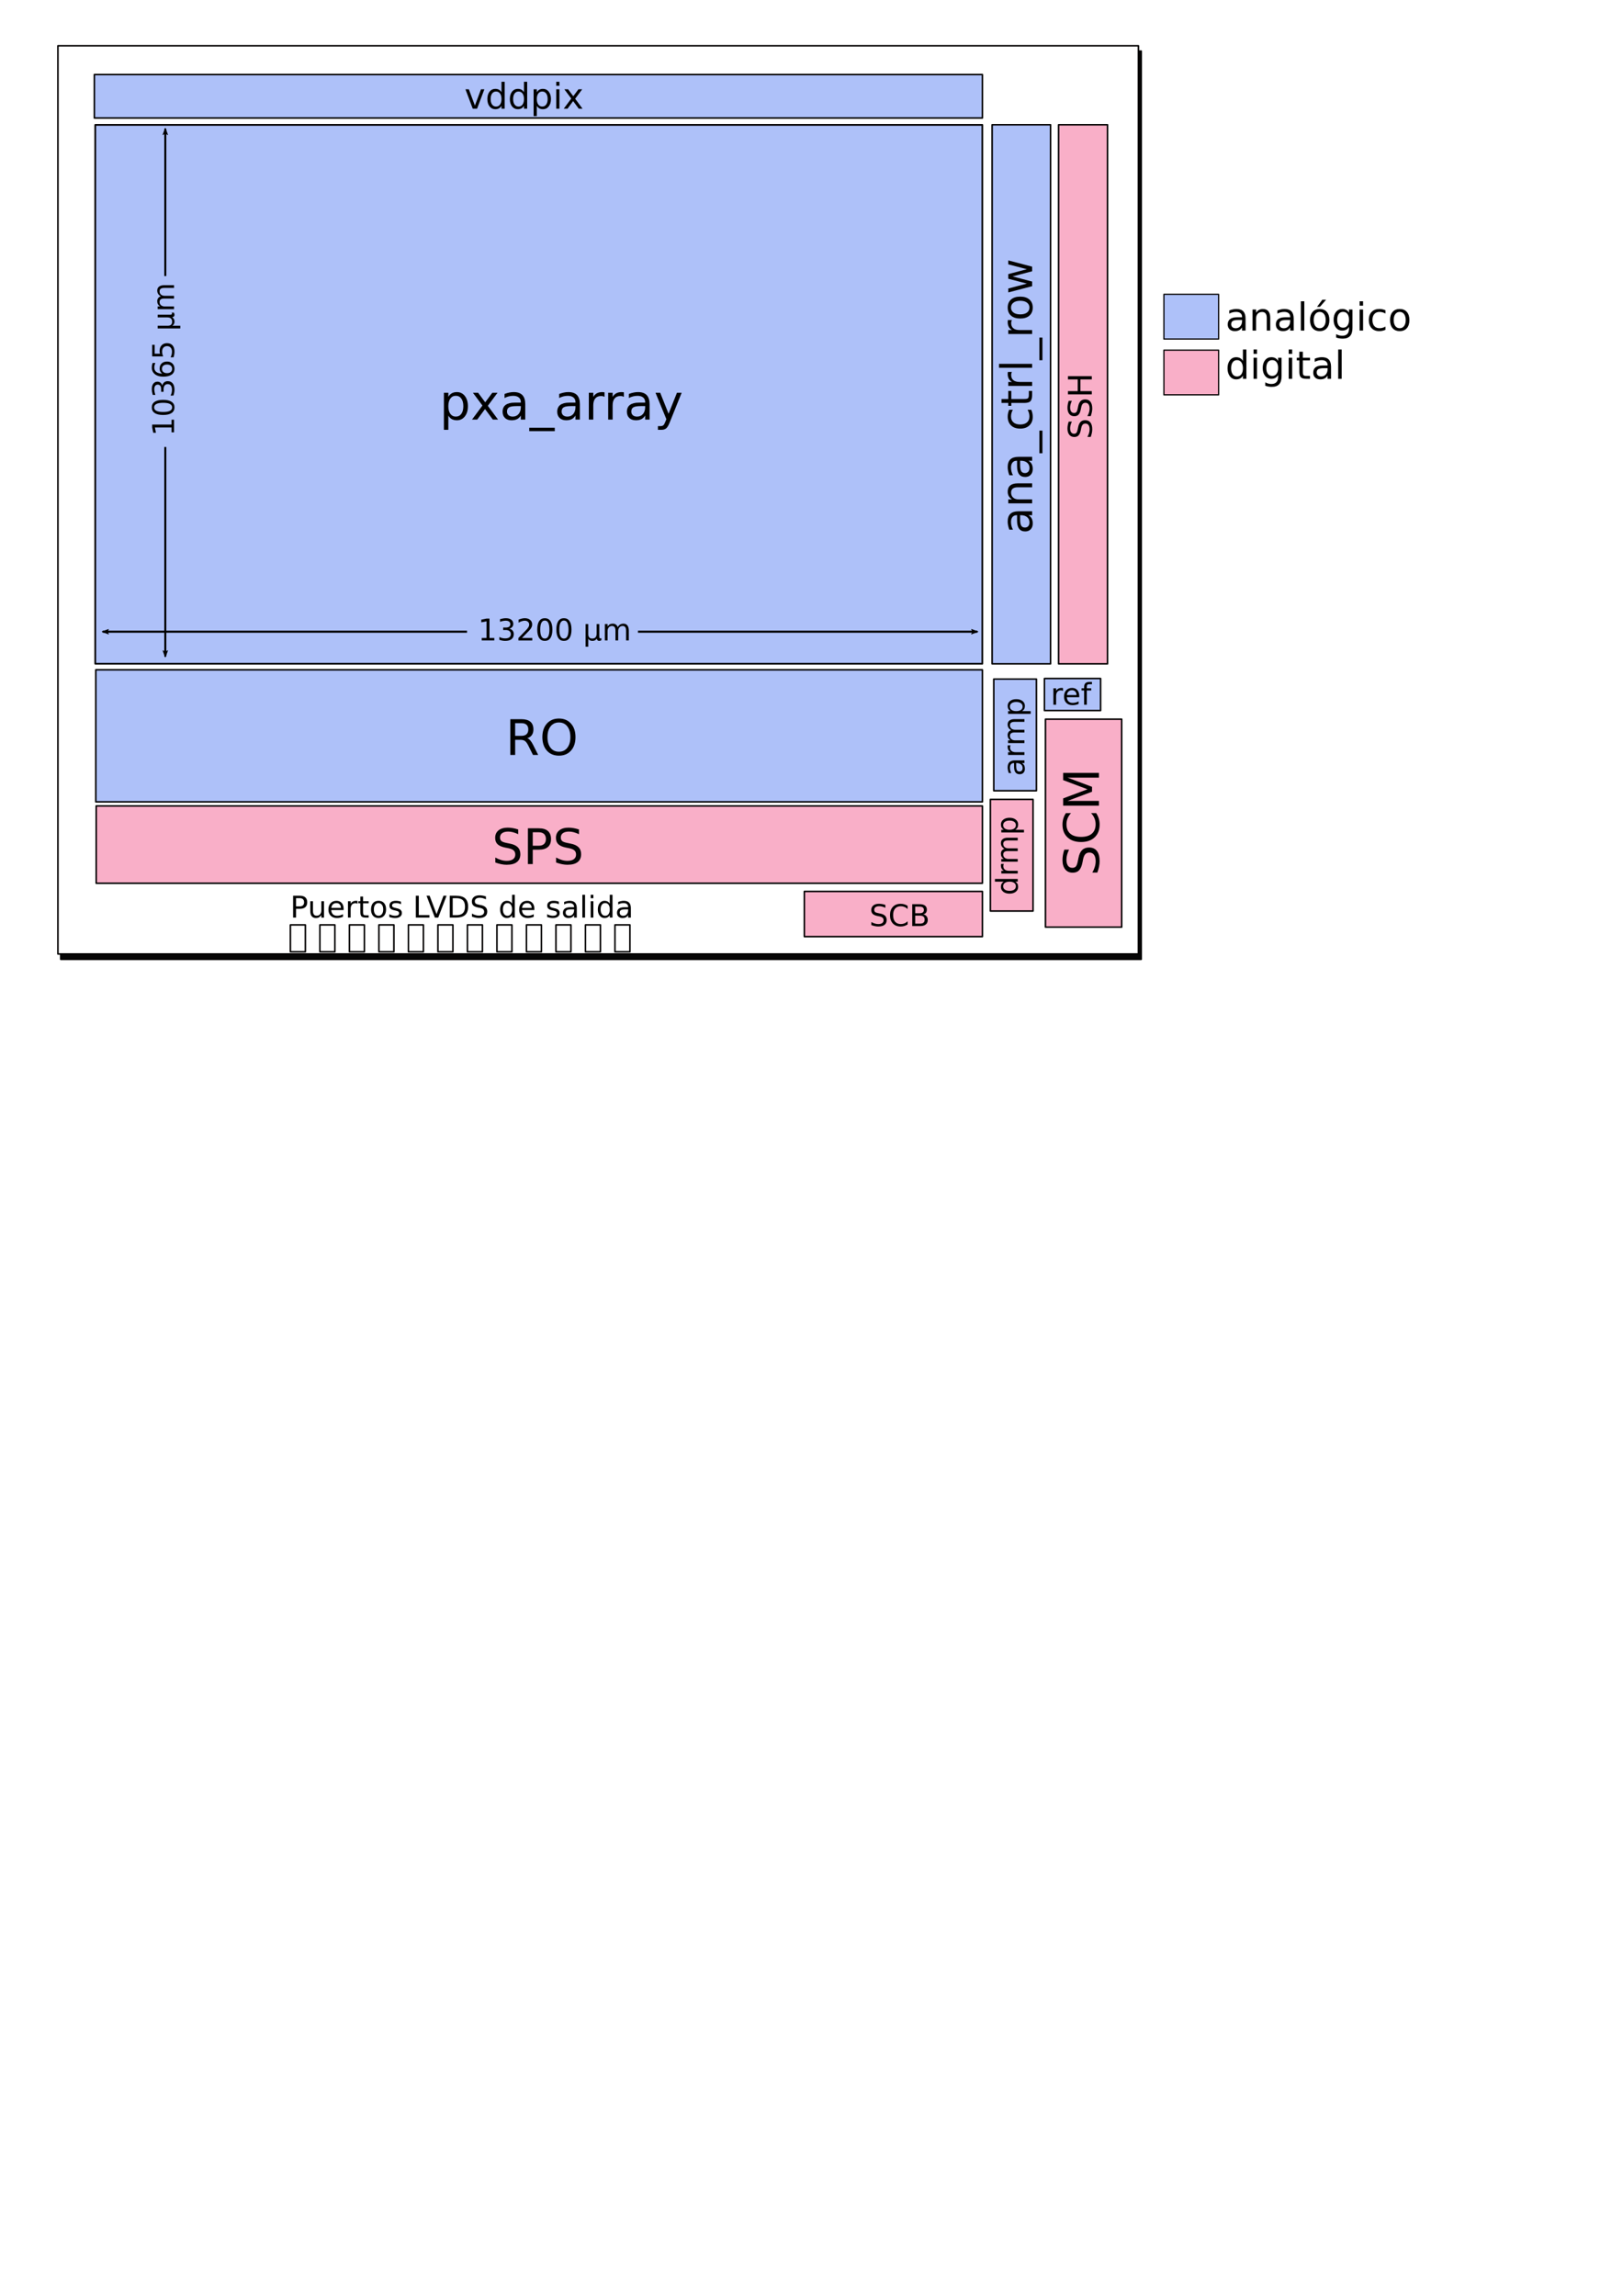 <?xml version="1.0" encoding="UTF-8" standalone="no"?>
<!-- Created with Inkscape (http://www.inkscape.org/) -->

<svg
   xmlns:dc="http://purl.org/dc/elements/1.1/"
   xmlns:cc="http://creativecommons.org/ns#"
   xmlns:rdf="http://www.w3.org/1999/02/22-rdf-syntax-ns#"
   xmlns:svg="http://www.w3.org/2000/svg"
   xmlns="http://www.w3.org/2000/svg"
   xmlns:sodipodi="http://sodipodi.sourceforge.net/DTD/sodipodi-0.dtd"
   xmlns:inkscape="http://www.inkscape.org/namespaces/inkscape"
   width="210mm"
   height="297mm"
   viewBox="0 0 210 297"
   version="1.1"
   id="svg8"
   inkscape:version="0.92.2 2405546, 2018-03-11"
   sodipodi:docname="sensor_floorplan.svg">
  <defs
     id="defs2">
    <marker
       inkscape:stockid="Arrow2Lstart"
       orient="auto"
       refY="0.0"
       refX="0.0"
       id="Arrow2Lstart"
       style="overflow:visible"
       inkscape:isstock="true">
      <path
         id="path1340"
         style="fill-rule:evenodd;stroke-width:0.625;stroke-linejoin:round;stroke:#000000;stroke-opacity:1;fill:#000000;fill-opacity:1"
         d="M 8.719,4.034 L -2.207,0.016 L 8.719,-4.002 C 6.973,-1.63 6.983,1.616 8.719,4.034 z "
         transform="scale(1.1) translate(1,0)" />
    </marker>
    <marker
       inkscape:stockid="Arrow2Lend"
       orient="auto"
       refY="0.0"
       refX="0.0"
       id="Arrow2Lend"
       style="overflow:visible;"
       inkscape:isstock="true">
      <path
         id="path1343"
         style="fill-rule:evenodd;stroke-width:0.625;stroke-linejoin:round;stroke:#000000;stroke-opacity:1;fill:#000000;fill-opacity:1"
         d="M 8.719,4.034 L -2.207,0.016 L 8.719,-4.002 C 6.973,-1.63 6.983,1.616 8.719,4.034 z "
         transform="scale(1.1) rotate(180) translate(1,0)" />
    </marker>
    <marker
       inkscape:stockid="Arrow1Lend"
       orient="auto"
       refY="0.0"
       refX="0.0"
       id="Arrow1Lend"
       style="overflow:visible;"
       inkscape:isstock="true">
      <path
         id="path1325"
         d="M 0.0,0.0 L 5.0,-5.0 L -12.5,0.0 L 5.0,5.0 L 0.0,0.0 z "
         style="fill-rule:evenodd;stroke:#000000;stroke-width:1pt;stroke-opacity:1;fill:#000000;fill-opacity:1"
         transform="scale(0.8) rotate(180) translate(12.5,0)" />
    </marker>
    <marker
       inkscape:stockid="Arrow1Lstart"
       orient="auto"
       refY="0.0"
       refX="0.0"
       id="marker1606"
       style="overflow:visible"
       inkscape:isstock="true">
      <path
         id="path1604"
         d="M 0.0,0.0 L 5.0,-5.0 L -12.5,0.0 L 5.0,5.0 L 0.0,0.0 z "
         style="fill-rule:evenodd;stroke:#000000;stroke-width:1pt;stroke-opacity:1;fill:#000000;fill-opacity:1"
         transform="scale(0.8) translate(12.5,0)" />
    </marker>
    <marker
       inkscape:stockid="Arrow1Lstart"
       orient="auto"
       refY="0.0"
       refX="0.0"
       id="Arrow1Lstart"
       style="overflow:visible"
       inkscape:isstock="true">
      <path
         id="path1322"
         d="M 0.0,0.0 L 5.0,-5.0 L -12.5,0.0 L 5.0,5.0 L 0.0,0.0 z "
         style="fill-rule:evenodd;stroke:#000000;stroke-width:1pt;stroke-opacity:1;fill:#000000;fill-opacity:1"
         transform="scale(0.8) translate(12.5,0)" />
    </marker>
    <marker
       inkscape:stockid="Arrow2Lstart"
       orient="auto"
       refY="0"
       refX="0"
       id="Arrow2Lstart-2"
       style="overflow:visible"
       inkscape:isstock="true">
      <path
         inkscape:connector-curvature="0"
         id="path1340-9"
         style="fill:#000000;fill-opacity:1;fill-rule:evenodd;stroke:#000000;stroke-width:0.625;stroke-linejoin:round;stroke-opacity:1"
         d="M 8.719,4.034 -2.207,0.016 8.719,-4.002 c -1.745,2.372 -1.735,5.617 -6e-7,8.035 z"
         transform="matrix(1.1,0,0,1.1,1.1,0)" />
    </marker>
    <marker
       inkscape:stockid="Arrow2Lend"
       orient="auto"
       refY="0"
       refX="0"
       id="Arrow2Lend-3"
       style="overflow:visible"
       inkscape:isstock="true">
      <path
         inkscape:connector-curvature="0"
         id="path1343-1"
         style="fill:#000000;fill-opacity:1;fill-rule:evenodd;stroke:#000000;stroke-width:0.625;stroke-linejoin:round;stroke-opacity:1"
         d="M 8.719,4.034 -2.207,0.016 8.719,-4.002 c -1.745,2.372 -1.735,5.617 -6e-7,8.035 z"
         transform="matrix(-1.1,0,0,-1.1,-1.1,0)" />
    </marker>
  </defs>
  <sodipodi:namedview
     id="base"
     pagecolor="#ffffff"
     bordercolor="#666666"
     borderopacity="1.0"
     inkscape:pageopacity="0.0"
     inkscape:pageshadow="2"
     inkscape:zoom="1.4"
     inkscape:cx="365.90313"
     inkscape:cy="903.79254"
     inkscape:document-units="mm"
     inkscape:current-layer="layer1"
     showgrid="false"
     inkscape:window-width="1920"
     inkscape:window-height="1020"
     inkscape:window-x="0"
     inkscape:window-y="37"
     inkscape:window-maximized="1" />
  <g
     inkscape:label="Layer 1"
     inkscape:groupmode="layer"
     id="layer1">
    <rect
       style="fill:#060606;fill-opacity:1;stroke:#020000;stroke-width:0.2;stroke-linecap:square;stroke-linejoin:round;stroke-miterlimit:4;stroke-dasharray:none;stroke-dashoffset:0;stroke-opacity:1"
       id="rect815-7"
       width="139.805"
       height="117.49"
       x="7.859"
       y="6.61" />
    <rect
       style="fill:#ffffff;fill-opacity:1;stroke:#020000;stroke-width:0.2;stroke-linecap:square;stroke-linejoin:round;stroke-miterlimit:4;stroke-dasharray:none;stroke-dashoffset:0;stroke-opacity:1"
       id="rect815"
       width="139.805"
       height="117.49"
       x="7.496"
       y="5.922" />
    <rect
       style="fill:#aec1f9;fill-opacity:1;stroke:#020000;stroke-width:0.2;stroke-linecap:square;stroke-linejoin:round;stroke-miterlimit:4;stroke-dasharray:none;stroke-dashoffset:0;stroke-opacity:1"
       id="rect817-5"
       width="114.716"
       height="17.085"
       x="12.398"
       y="86.647" />
    <g
       aria-label="RO"
       style="font-style:normal;font-variant:normal;font-weight:normal;font-stretch:normal;font-size:6.35px;line-height:1.25;font-family:sans-serif;-inkscape-font-specification:'sans-serif, Normal';font-variant-ligatures:normal;font-variant-caps:normal;font-variant-numeric:normal;font-feature-settings:normal;text-align:start;letter-spacing:0px;word-spacing:0px;writing-mode:lr-tb;text-anchor:start;fill:#000000;fill-opacity:1;stroke:none;stroke-width:0.2;stroke-miterlimit:4;stroke-dasharray:none"
       id="text883">
      <path
         d="m 68.224,95.496 q 0.202,0.068 0.391,0.291 0.192,0.223 0.384,0.614 l 0.636,1.265 h -0.673 l -0.592,-1.188 q -0.229,-0.465 -0.446,-0.617 -0.214,-0.152 -0.586,-0.152 h -0.682 v 1.956 h -0.626 v -4.629 h 1.414 q 0.794,0 1.184,0.332 0.391,0.332 0.391,1.001 0,0.437 -0.205,0.726 -0.202,0.288 -0.589,0.4 z M 66.655,93.552 v 1.643 h 0.788 q 0.453,0 0.682,-0.208 0.233,-0.211 0.233,-0.617 0,-0.406 -0.233,-0.611 Q 67.896,93.552 67.443,93.552 Z"
         style="fill:#000000;fill-opacity:1;stroke-width:0.2;stroke-miterlimit:4;stroke-dasharray:none"
         id="path1013" />
      <path
         d="m 72.323,93.462 q -0.682,0 -1.085,0.508 -0.4,0.508 -0.4,1.386 0,0.874 0.4,1.383 0.403,0.508 1.085,0.508 0.682,0 1.079,-0.508 0.4,-0.508 0.4,-1.383 0,-0.877 -0.4,-1.386 -0.397,-0.508 -1.079,-0.508 z m 0,-0.508 q 0.974,0 1.556,0.654 0.583,0.651 0.583,1.749 0,1.095 -0.583,1.749 -0.583,0.651 -1.556,0.651 -0.977,0 -1.563,-0.651 -0.583,-0.651 -0.583,-1.749 0,-1.098 0.583,-1.749 0.586,-0.654 1.563,-0.654 z"
         style="fill:#000000;fill-opacity:1;stroke-width:0.2;stroke-miterlimit:4;stroke-dasharray:none"
         id="path1015" />
    </g>
    <rect
       style="fill:#f9afc8;fill-opacity:1;stroke:#020000;stroke-width:0.2;stroke-linecap:square;stroke-linejoin:round;stroke-miterlimit:4;stroke-dasharray:none;stroke-dashoffset:0;stroke-opacity:1"
       id="rect817-6-7"
       width="6.331"
       height="69.737"
       x="136.971"
       y="16.142" />
    <rect
       style="fill:#aec1f9;fill-opacity:1;stroke:#020000;stroke-width:0.225;stroke-linecap:square;stroke-linejoin:round;stroke-miterlimit:4;stroke-dasharray:none;stroke-dashoffset:0;stroke-opacity:1"
       id="rect817"
       width="114.775"
       height="69.711"
       x="12.327"
       y="16.155" />
    <g
       aria-label="pxa_array"
       style="font-style:normal;font-variant:normal;font-weight:normal;font-stretch:normal;font-size:6.35px;line-height:1.25;font-family:sans-serif;-inkscape-font-specification:'sans-serif, Normal';font-variant-ligatures:normal;font-variant-caps:normal;font-variant-numeric:normal;font-feature-settings:normal;text-align:start;letter-spacing:0px;word-spacing:0px;writing-mode:lr-tb;text-anchor:start;fill:#000000;fill-opacity:1;stroke:none;stroke-width:0.265"
       id="text883-3">
      <path
         d="m 58.01,53.76 v 1.842 h -0.574 v -4.794 h 0.574 v 0.527 q 0.18,-0.31 0.453,-0.459 0.276,-0.152 0.657,-0.152 0.633,0 1.026,0.502 0.397,0.502 0.397,1.321 0,0.819 -0.397,1.321 -0.394,0.502 -1.026,0.502 -0.381,0 -0.657,-0.149 -0.273,-0.152 -0.453,-0.462 z m 1.941,-1.212 q 0,-0.629 -0.26,-0.986 -0.257,-0.36 -0.71,-0.36 -0.453,0 -0.713,0.36 -0.257,0.357 -0.257,0.986 0,0.629 0.257,0.989 0.26,0.357 0.713,0.357 0.453,0 0.71,-0.357 0.26,-0.36 0.26,-0.989 z"
         style="stroke-width:0.265"
         id="path994" />
      <path
         d="m 64.376,50.808 -1.256,1.69 1.321,1.783 h -0.673 l -1.011,-1.364 -1.011,1.364 h -0.673 l 1.349,-1.817 -1.234,-1.656 h 0.673 l 0.921,1.237 0.921,-1.237 z"
         style="stroke-width:0.265"
         id="path996" />
      <path
         d="m 66.825,52.536 q -0.691,0 -0.958,0.158 -0.267,0.158 -0.267,0.54 0,0.304 0.198,0.484 0.202,0.177 0.546,0.177 0.474,0 0.76,-0.335 0.288,-0.338 0.288,-0.896 V 52.536 Z m 1.138,-0.236 v 1.981 H 67.392 V 53.754 q -0.195,0.316 -0.487,0.468 -0.291,0.149 -0.713,0.149 -0.533,0 -0.85,-0.298 -0.313,-0.301 -0.313,-0.803 0,-0.586 0.391,-0.884 0.394,-0.298 1.172,-0.298 h 0.8 v -0.056 q 0,-0.394 -0.26,-0.608 -0.257,-0.217 -0.726,-0.217 -0.298,0 -0.58,0.071 -0.282,0.071 -0.543,0.214 v -0.527 q 0.313,-0.121 0.608,-0.18 0.295,-0.062 0.574,-0.062 0.753,0 1.126,0.391 0.372,0.391 0.372,1.184 z"
         style="stroke-width:0.265"
         id="path998" />
      <path
         d="m 71.78,55.335 v 0.443 h -3.299 v -0.443 z"
         style="stroke-width:0.265"
         id="path1000" />
      <path
         d="m 73.894,52.536 q -0.691,0 -0.958,0.158 -0.267,0.158 -0.267,0.54 0,0.304 0.198,0.484 0.202,0.177 0.546,0.177 0.474,0 0.76,-0.335 0.288,-0.338 0.288,-0.896 V 52.536 Z m 1.138,-0.236 v 1.981 H 74.462 V 53.754 q -0.195,0.316 -0.487,0.468 -0.291,0.149 -0.713,0.149 -0.533,0 -0.85,-0.298 -0.313,-0.301 -0.313,-0.803 0,-0.586 0.391,-0.884 0.394,-0.298 1.172,-0.298 h 0.8 v -0.056 q 0,-0.394 -0.26,-0.608 -0.257,-0.217 -0.726,-0.217 -0.298,0 -0.58,0.071 -0.282,0.071 -0.543,0.214 v -0.527 q 0.313,-0.121 0.608,-0.18 0.295,-0.062 0.574,-0.062 0.753,0 1.126,0.391 0.372,0.391 0.372,1.184 z"
         style="stroke-width:0.265"
         id="path1002" />
      <path
         d="m 78.223,51.342 q -0.096,-0.056 -0.211,-0.081 -0.112,-0.028 -0.248,-0.028 -0.484,0 -0.744,0.316 -0.257,0.313 -0.257,0.902 v 1.829 h -0.574 v -3.473 h 0.574 v 0.54 q 0.18,-0.316 0.468,-0.468 0.288,-0.155 0.701,-0.155 0.059,0 0.13,0.009 0.071,0.006 0.158,0.022 z"
         style="stroke-width:0.265"
         id="path1004" />
      <path
         d="m 80.728,51.342 q -0.096,-0.056 -0.211,-0.081 -0.112,-0.028 -0.248,-0.028 -0.484,0 -0.744,0.316 -0.257,0.313 -0.257,0.902 v 1.829 h -0.574 v -3.473 h 0.574 v 0.54 q 0.18,-0.316 0.468,-0.468 0.288,-0.155 0.701,-0.155 0.059,0 0.13,0.009 0.071,0.006 0.158,0.022 z"
         style="stroke-width:0.265"
         id="path1006" />
      <path
         d="m 82.911,52.536 q -0.691,0 -0.958,0.158 -0.267,0.158 -0.267,0.54 0,0.304 0.198,0.484 0.202,0.177 0.546,0.177 0.474,0 0.76,-0.335 0.288,-0.338 0.288,-0.896 V 52.536 Z m 1.138,-0.236 v 1.981 H 83.478 V 53.754 q -0.195,0.316 -0.487,0.468 -0.291,0.149 -0.713,0.149 -0.533,0 -0.85,-0.298 -0.313,-0.301 -0.313,-0.803 0,-0.586 0.391,-0.884 0.394,-0.298 1.172,-0.298 h 0.8 v -0.056 q 0,-0.394 -0.26,-0.608 -0.257,-0.217 -0.726,-0.217 -0.298,0 -0.58,0.071 -0.282,0.071 -0.543,0.214 v -0.527 q 0.313,-0.121 0.608,-0.18 0.295,-0.062 0.574,-0.062 0.753,0 1.126,0.391 0.372,0.391 0.372,1.184 z"
         style="stroke-width:0.265"
         id="path1008" />
      <path
         d="m 86.672,54.604 q -0.242,0.62 -0.471,0.809 -0.229,0.189 -0.614,0.189 h -0.456 v -0.477 h 0.335 q 0.236,0 0.366,-0.112 0.13,-0.112 0.288,-0.527 l 0.102,-0.26 -1.405,-3.417 h 0.605 l 1.085,2.716 1.085,-2.716 h 0.605 z"
         style="stroke-width:0.265"
         id="path1010" />
    </g>
    <rect
       style="fill:#aec1f9;fill-opacity:1;stroke:#020000;stroke-width:0.2;stroke-linecap:square;stroke-linejoin:round;stroke-miterlimit:4;stroke-dasharray:none;stroke-dashoffset:0;stroke-opacity:1"
       id="rect817-6"
       width="7.56"
       height="69.737"
       x="128.372"
       y="16.142" />
    <g
       aria-label="ana_ctrl_row"
       transform="rotate(-90)"
       style="font-style:normal;font-variant:normal;font-weight:normal;font-stretch:normal;font-size:6.35px;line-height:1.25;font-family:sans-serif;-inkscape-font-specification:'sans-serif, Normal';font-variant-ligatures:normal;font-variant-caps:normal;font-variant-numeric:normal;font-feature-settings:normal;text-align:start;letter-spacing:0px;word-spacing:0px;writing-mode:lr-tb;text-anchor:start;fill:#040404;fill-opacity:1;stroke:none;stroke-width:0.2;stroke-miterlimit:4;stroke-dasharray:none"
       id="text934">
      <path
         d="m -67.154,131.996 q -0.615,0 -0.852,0.141 -0.237,0.141 -0.237,0.48 0,0.27 0.176,0.43 0.179,0.157 0.485,0.157 0.422,0 0.675,-0.298 0.256,-0.3 0.256,-0.797 v -0.113 z m 1.011,-0.209 v 1.761 h -0.507 v -0.469 q -0.174,0.281 -0.433,0.416 -0.259,0.132 -0.634,0.132 -0.474,0 -0.755,-0.265 -0.278,-0.267 -0.278,-0.714 0,-0.521 0.347,-0.785 0.35,-0.265 1.042,-0.265 h 0.711 v -0.05 q 0,-0.35 -0.232,-0.54 -0.229,-0.193 -0.645,-0.193 -0.265,0 -0.515,0.063 -0.251,0.063 -0.482,0.19 v -0.469 q 0.278,-0.107 0.54,-0.16 0.262,-0.055 0.51,-0.055 0.67,0 1,0.347 0.331,0.347 0.331,1.053 z"
         style="font-size:5.644px;fill:#040404;fill-opacity:1;stroke-width:0.2;stroke-miterlimit:4;stroke-dasharray:none"
         id="path1025" />
      <path
         d="m -62.53,131.684 v 1.863 h -0.507 v -1.847 q 0,-0.438 -0.171,-0.656 -0.171,-0.218 -0.513,-0.218 -0.411,0 -0.648,0.262 -0.237,0.262 -0.237,0.714 v 1.745 h -0.51 v -3.087 h 0.51 v 0.48 q 0.182,-0.278 0.427,-0.416 0.248,-0.138 0.571,-0.138 0.532,0 0.805,0.331 0.273,0.328 0.273,0.967 z"
         style="font-size:5.644px;fill:#040404;fill-opacity:1;stroke-width:0.2;stroke-miterlimit:4;stroke-dasharray:none"
         id="path1027" />
      <path
         d="m -60.11,131.996 q -0.615,0 -0.852,0.141 -0.237,0.141 -0.237,0.48 0,0.27 0.176,0.43 0.179,0.157 0.485,0.157 0.422,0 0.675,-0.298 0.256,-0.3 0.256,-0.797 v -0.113 z m 1.011,-0.209 v 1.761 h -0.507 v -0.469 q -0.174,0.281 -0.433,0.416 -0.259,0.132 -0.634,0.132 -0.474,0 -0.755,-0.265 -0.278,-0.267 -0.278,-0.714 0,-0.521 0.347,-0.785 0.35,-0.265 1.042,-0.265 h 0.711 v -0.05 q 0,-0.35 -0.232,-0.54 -0.229,-0.193 -0.645,-0.193 -0.265,0 -0.515,0.063 -0.251,0.063 -0.482,0.19 v -0.469 q 0.278,-0.107 0.54,-0.16 0.262,-0.055 0.51,-0.055 0.67,0 1,0.347 0.331,0.347 0.331,1.053 z"
         style="font-size:5.644px;fill:#040404;fill-opacity:1;stroke-width:0.2;stroke-miterlimit:4;stroke-dasharray:none"
         id="path1029" />
      <path
         d="m -55.706,134.485 v 0.394 h -2.932 v -0.394 z"
         style="font-size:5.644px;fill:#040404;fill-opacity:1;stroke-width:0.2;stroke-miterlimit:4;stroke-dasharray:none"
         id="path1031" />
      <path
         d="m -53.007,130.579 v 0.474 q -0.215,-0.119 -0.433,-0.176 -0.215,-0.061 -0.435,-0.061 -0.493,0 -0.766,0.314 -0.273,0.311 -0.273,0.876 0,0.565 0.273,0.879 0.273,0.311 0.766,0.311 0.22,0 0.435,-0.058 0.218,-0.061 0.433,-0.179 v 0.469 q -0.212,0.099 -0.441,0.149 -0.226,0.05 -0.482,0.05 -0.697,0 -1.108,-0.438 -0.411,-0.438 -0.411,-1.182 0,-0.755 0.413,-1.188 0.416,-0.433 1.138,-0.433 0.234,0 0.458,0.05 0.223,0.047 0.433,0.143 z"
         style="font-size:5.644px;fill:#040404;fill-opacity:1;stroke-width:0.2;stroke-miterlimit:4;stroke-dasharray:none"
         id="path1033" />
      <path
         d="m -51.618,129.584 v 0.876 h 1.045 v 0.394 h -1.045 v 1.676 q 0,0.378 0.102,0.485 0.105,0.107 0.422,0.107 h 0.521 v 0.424 h -0.521 q -0.587,0 -0.81,-0.218 -0.223,-0.22 -0.223,-0.799 v -1.676 h -0.372 v -0.394 h 0.372 v -0.876 z"
         style="font-size:5.644px;fill:#040404;fill-opacity:1;stroke-width:0.2;stroke-miterlimit:4;stroke-dasharray:none"
         id="path1035" />
      <path
         d="m -48.115,130.935 q -0.085,-0.05 -0.187,-0.072 -0.099,-0.025 -0.22,-0.025 -0.43,0 -0.661,0.281 -0.229,0.278 -0.229,0.802 v 1.626 h -0.51 v -3.087 h 0.51 v 0.48 q 0.16,-0.281 0.416,-0.416 0.256,-0.138 0.623,-0.138 0.052,0 0.116,0.008 0.063,0.006 0.141,0.019 z"
         style="font-size:5.644px;fill:#040404;fill-opacity:1;stroke-width:0.2;stroke-miterlimit:4;stroke-dasharray:none"
         id="path1037" />
      <path
         d="m -47.578,129.259 h 0.507 v 4.288 h -0.507 z"
         style="font-size:5.644px;fill:#040404;fill-opacity:1;stroke-width:0.2;stroke-miterlimit:4;stroke-dasharray:none"
         id="path1039" />
      <path
         d="m -43.667,134.485 v 0.394 h -2.932 v -0.394 z"
         style="font-size:5.644px;fill:#040404;fill-opacity:1;stroke-width:0.2;stroke-miterlimit:4;stroke-dasharray:none"
         id="path1041" />
      <path
         d="m -41.402,130.935 q -0.085,-0.05 -0.187,-0.072 -0.099,-0.025 -0.22,-0.025 -0.43,0 -0.661,0.281 -0.229,0.278 -0.229,0.802 v 1.626 h -0.51 v -3.087 h 0.51 v 0.48 q 0.16,-0.281 0.416,-0.416 0.256,-0.138 0.623,-0.138 0.052,0 0.116,0.008 0.063,0.006 0.141,0.019 z"
         style="font-size:5.644px;fill:#040404;fill-opacity:1;stroke-width:0.2;stroke-miterlimit:4;stroke-dasharray:none"
         id="path1043" />
      <path
         d="m -39.789,130.816 q -0.408,0 -0.645,0.32 -0.237,0.317 -0.237,0.871 0,0.554 0.234,0.874 0.237,0.317 0.648,0.317 0.405,0 0.642,-0.32 0.237,-0.32 0.237,-0.871 0,-0.548 -0.237,-0.868 -0.237,-0.322 -0.642,-0.322 z m 0,-0.43 q 0.661,0 1.039,0.43 0.378,0.43 0.378,1.191 0,0.758 -0.378,1.191 -0.378,0.43 -1.039,0.43 -0.664,0 -1.042,-0.43 -0.375,-0.433 -0.375,-1.191 0,-0.761 0.375,-1.191 0.378,-0.43 1.042,-0.43 z"
         style="font-size:5.644px;fill:#040404;fill-opacity:1;stroke-width:0.2;stroke-miterlimit:4;stroke-dasharray:none"
         id="path1045" />
      <path
         d="m -37.83,130.461 h 0.507 l 0.634,2.409 0.631,-2.409 h 0.598 l 0.634,2.409 0.631,-2.409 h 0.507 l -0.808,3.087 h -0.598 l -0.664,-2.53 -0.667,2.53 h -0.598 z"
         style="font-size:5.644px;fill:#040404;fill-opacity:1;stroke-width:0.2;stroke-miterlimit:4;stroke-dasharray:none"
         id="path1047" />
    </g>
    <g
       aria-label="SSH"
       transform="rotate(-90)"
       style="font-style:normal;font-variant:normal;font-weight:normal;font-stretch:normal;font-size:6.35px;line-height:1.25;font-family:sans-serif;-inkscape-font-specification:'sans-serif, Normal';font-variant-ligatures:normal;font-variant-caps:normal;font-variant-numeric:normal;font-feature-settings:normal;text-align:start;letter-spacing:0px;word-spacing:0px;writing-mode:lr-tb;text-anchor:start;fill:#000000;fill-opacity:1;stroke:none;stroke-width:0.265"
       id="text953">
      <path
         d="m -54.544,138.282 v 0.407 q -0.238,-0.114 -0.449,-0.17 -0.211,-0.056 -0.407,-0.056 -0.341,0 -0.527,0.132 -0.184,0.132 -0.184,0.376 0,0.205 0.122,0.31 0.124,0.103 0.467,0.167 l 0.252,0.052 q 0.467,0.089 0.688,0.314 0.223,0.223 0.223,0.599 0,0.449 -0.302,0.68 -0.3,0.232 -0.881,0.232 -0.219,0 -0.467,-0.05 -0.246,-0.05 -0.511,-0.147 v -0.43 q 0.254,0.143 0.498,0.215 0.244,0.072 0.48,0.072 0.358,0 0.552,-0.141 0.194,-0.141 0.194,-0.401 0,-0.227 -0.141,-0.356 -0.138,-0.128 -0.457,-0.192 l -0.254,-0.05 q -0.467,-0.093 -0.676,-0.291 -0.209,-0.198 -0.209,-0.552 0,-0.409 0.287,-0.645 0.289,-0.236 0.796,-0.236 0.217,0 0.442,0.039 0.225,0.039 0.461,0.118 z"
         style="font-size:4.233px;stroke-width:0.265"
         id="path1018" />
      <path
         d="m -51.857,138.282 v 0.407 q -0.238,-0.114 -0.449,-0.17 -0.211,-0.056 -0.407,-0.056 -0.341,0 -0.527,0.132 -0.184,0.132 -0.184,0.376 0,0.205 0.122,0.31 0.124,0.103 0.467,0.167 l 0.252,0.052 q 0.467,0.089 0.688,0.314 0.223,0.223 0.223,0.599 0,0.449 -0.302,0.68 -0.3,0.232 -0.881,0.232 -0.219,0 -0.467,-0.05 -0.246,-0.05 -0.511,-0.147 v -0.43 q 0.254,0.143 0.498,0.215 0.244,0.072 0.48,0.072 0.358,0 0.552,-0.141 0.194,-0.141 0.194,-0.401 0,-0.227 -0.141,-0.356 -0.138,-0.128 -0.457,-0.192 l -0.254,-0.05 q -0.467,-0.093 -0.676,-0.291 -0.209,-0.198 -0.209,-0.552 0,-0.409 0.287,-0.645 0.289,-0.236 0.796,-0.236 0.217,0 0.442,0.039 0.225,0.039 0.461,0.118 z"
         style="font-size:4.233px;stroke-width:0.265"
         id="path1020" />
      <path
         d="m -51.019,138.181 h 0.418 v 1.265 h 1.517 v -1.265 h 0.418 v 3.086 h -0.418 v -1.47 h -1.517 v 1.47 h -0.418 z"
         style="font-size:4.233px;stroke-width:0.265"
         id="path1022" />
    </g>
    <rect
       style="fill:#f9afc8;fill-opacity:1;stroke:#020000;stroke-width:0.2;stroke-linecap:square;stroke-linejoin:round;stroke-miterlimit:4;stroke-dasharray:none;stroke-dashoffset:0;stroke-opacity:1"
       id="rect817-5-2"
       width="114.669"
       height="10.002"
       x="12.446"
       y="104.261" />
    <g
       aria-label="SPS"
       style="font-style:normal;font-variant:normal;font-weight:normal;font-stretch:normal;font-size:6.35px;line-height:1.25;font-family:sans-serif;-inkscape-font-specification:'sans-serif, Normal';font-variant-ligatures:normal;font-variant-caps:normal;font-variant-numeric:normal;font-feature-settings:normal;text-align:start;letter-spacing:0px;word-spacing:0px;writing-mode:lr-tb;text-anchor:start;fill:#050505;fill-opacity:1;stroke:none;stroke-width:0.2;stroke-miterlimit:4;stroke-dasharray:none"
       id="text883-9">
      <path
         d="m 67.051,107.306 v 0.611 q -0.357,-0.171 -0.673,-0.254 -0.316,-0.084 -0.611,-0.084 -0.512,0 -0.791,0.198 -0.276,0.198 -0.276,0.564 0,0.307 0.183,0.465 0.186,0.155 0.701,0.251 l 0.378,0.077 q 0.701,0.133 1.032,0.471 0.335,0.335 0.335,0.899 0,0.673 -0.453,1.02 -0.45,0.347 -1.321,0.347 -0.329,0 -0.701,-0.074 -0.369,-0.074 -0.766,-0.22 v -0.645 q 0.381,0.214 0.747,0.322 0.366,0.109 0.719,0.109 0.536,0 0.828,-0.211 0.291,-0.211 0.291,-0.602 0,-0.341 -0.211,-0.533 -0.208,-0.192 -0.685,-0.288 l -0.381,-0.074 q -0.701,-0.14 -1.014,-0.437 -0.313,-0.298 -0.313,-0.828 0,-0.614 0.431,-0.967 0.434,-0.353 1.194,-0.353 0.326,0 0.664,0.059 0.338,0.059 0.691,0.177 z"
         style="fill:#050505;fill-opacity:1;stroke-width:0.2;stroke-miterlimit:4;stroke-dasharray:none"
         id="path987" />
      <path
         d="m 68.933,107.668 v 1.739 h 0.788 q 0.437,0 0.676,-0.226 0.239,-0.226 0.239,-0.645 0,-0.415 -0.239,-0.642 -0.239,-0.226 -0.676,-0.226 z m -0.626,-0.515 h 1.414 q 0.778,0 1.175,0.353 0.4,0.35 0.4,1.029 0,0.685 -0.4,1.036 -0.397,0.35 -1.175,0.35 h -0.788 v 1.86 h -0.626 z"
         style="fill:#050505;fill-opacity:1;stroke-width:0.2;stroke-miterlimit:4;stroke-dasharray:none"
         id="path989" />
      <path
         d="m 74.914,107.306 v 0.611 q -0.357,-0.171 -0.673,-0.254 -0.316,-0.084 -0.611,-0.084 -0.512,0 -0.791,0.198 -0.276,0.198 -0.276,0.564 0,0.307 0.183,0.465 0.186,0.155 0.701,0.251 l 0.378,0.077 q 0.701,0.133 1.032,0.471 0.335,0.335 0.335,0.899 0,0.673 -0.453,1.02 -0.45,0.347 -1.321,0.347 -0.329,0 -0.701,-0.074 -0.369,-0.074 -0.766,-0.22 v -0.645 q 0.381,0.214 0.747,0.322 0.366,0.109 0.719,0.109 0.536,0 0.828,-0.211 0.291,-0.211 0.291,-0.602 0,-0.341 -0.211,-0.533 -0.208,-0.192 -0.685,-0.288 l -0.381,-0.074 q -0.701,-0.14 -1.014,-0.437 -0.313,-0.298 -0.313,-0.828 0,-0.614 0.431,-0.967 0.434,-0.353 1.194,-0.353 0.326,0 0.664,0.059 0.338,0.059 0.691,0.177 z"
         style="fill:#050505;fill-opacity:1;stroke-width:0.2;stroke-miterlimit:4;stroke-dasharray:none"
         id="path991" />
    </g>
    <rect
       y="119.651"
       x="37.574"
       height="3.475"
       width="1.938"
       id="rect979"
       style="fill:#ffffff;fill-opacity:1;stroke:#020000;stroke-width:0.2;stroke-linecap:square;stroke-linejoin:round;stroke-miterlimit:4;stroke-dasharray:none;stroke-dashoffset:0;stroke-opacity:1" />
    <rect
       y="119.651"
       x="41.392"
       height="3.475"
       width="1.938"
       id="rect979-2"
       style="fill:#ffffff;fill-opacity:1;stroke:#020000;stroke-width:0.2;stroke-linecap:square;stroke-linejoin:round;stroke-miterlimit:4;stroke-dasharray:none;stroke-dashoffset:0;stroke-opacity:1" />
    <rect
       y="119.651"
       x="45.21"
       height="3.475"
       width="1.938"
       id="rect979-7"
       style="fill:#ffffff;fill-opacity:1;stroke:#020000;stroke-width:0.2;stroke-linecap:square;stroke-linejoin:round;stroke-miterlimit:4;stroke-dasharray:none;stroke-dashoffset:0;stroke-opacity:1" />
    <rect
       y="119.651"
       x="49.027"
       height="3.475"
       width="1.938"
       id="rect979-0"
       style="fill:#ffffff;fill-opacity:1;stroke:#020000;stroke-width:0.2;stroke-linecap:square;stroke-linejoin:round;stroke-miterlimit:4;stroke-dasharray:none;stroke-dashoffset:0;stroke-opacity:1" />
    <rect
       y="119.651"
       x="52.845"
       height="3.475"
       width="1.938"
       id="rect979-9"
       style="fill:#ffffff;fill-opacity:1;stroke:#020000;stroke-width:0.2;stroke-linecap:square;stroke-linejoin:round;stroke-miterlimit:4;stroke-dasharray:none;stroke-dashoffset:0;stroke-opacity:1" />
    <rect
       y="119.651"
       x="56.663"
       height="3.475"
       width="1.938"
       id="rect979-3"
       style="fill:#ffffff;fill-opacity:1;stroke:#020000;stroke-width:0.2;stroke-linecap:square;stroke-linejoin:round;stroke-miterlimit:4;stroke-dasharray:none;stroke-dashoffset:0;stroke-opacity:1" />
    <rect
       y="119.651"
       x="60.481"
       height="3.475"
       width="1.938"
       id="rect979-6"
       style="fill:#ffffff;fill-opacity:1;stroke:#020000;stroke-width:0.2;stroke-linecap:square;stroke-linejoin:round;stroke-miterlimit:4;stroke-dasharray:none;stroke-dashoffset:0;stroke-opacity:1" />
    <rect
       y="119.651"
       x="64.298"
       height="3.475"
       width="1.938"
       id="rect979-06"
       style="fill:#ffffff;fill-opacity:1;stroke:#020000;stroke-width:0.2;stroke-linecap:square;stroke-linejoin:round;stroke-miterlimit:4;stroke-dasharray:none;stroke-dashoffset:0;stroke-opacity:1" />
    <rect
       y="119.651"
       x="68.116"
       height="3.475"
       width="1.938"
       id="rect979-26"
       style="fill:#ffffff;fill-opacity:1;stroke:#020000;stroke-width:0.2;stroke-linecap:square;stroke-linejoin:round;stroke-miterlimit:4;stroke-dasharray:none;stroke-dashoffset:0;stroke-opacity:1" />
    <rect
       y="119.651"
       x="71.934"
       height="3.475"
       width="1.938"
       id="rect979-1"
       style="fill:#ffffff;fill-opacity:1;stroke:#020000;stroke-width:0.2;stroke-linecap:square;stroke-linejoin:round;stroke-miterlimit:4;stroke-dasharray:none;stroke-dashoffset:0;stroke-opacity:1" />
    <rect
       y="119.651"
       x="75.751"
       height="3.475"
       width="1.938"
       id="rect979-8"
       style="fill:#ffffff;fill-opacity:1;stroke:#020000;stroke-width:0.2;stroke-linecap:square;stroke-linejoin:round;stroke-miterlimit:4;stroke-dasharray:none;stroke-dashoffset:0;stroke-opacity:1" />
    <rect
       y="119.651"
       x="79.569"
       height="3.475"
       width="1.938"
       id="rect979-79"
       style="fill:#ffffff;fill-opacity:1;stroke:#020000;stroke-width:0.2;stroke-linecap:square;stroke-linejoin:round;stroke-miterlimit:4;stroke-dasharray:none;stroke-dashoffset:0;stroke-opacity:1" />
    <g
       aria-label="Puertos LVDS de salida"
       style="font-style:normal;font-variant:normal;font-weight:normal;font-stretch:normal;font-size:6.35px;line-height:1.25;font-family:sans-serif;-inkscape-font-specification:'sans-serif, Normal';font-variant-ligatures:normal;font-variant-caps:normal;font-variant-numeric:normal;font-feature-settings:normal;text-align:start;letter-spacing:0px;word-spacing:0px;writing-mode:lr-tb;text-anchor:start;fill:#000000;fill-opacity:1;stroke:none;stroke-width:0.265"
       id="text1058">
      <path
         d="m 38.308,116.192 v 1.063 h 0.481 q 0.267,0 0.413,-0.138 0.146,-0.138 0.146,-0.394 0,-0.254 -0.146,-0.392 -0.146,-0.138 -0.413,-0.138 z m -0.383,-0.315 h 0.864 q 0.476,0 0.718,0.216 0.244,0.214 0.244,0.629 0,0.419 -0.244,0.633 -0.243,0.214 -0.718,0.214 h -0.481 v 1.137 h -0.383 z"
         style="font-size:3.881px;stroke-width:0.265"
         id="path1159" />
      <path
         d="m 40.148,117.869 v -1.285 h 0.349 v 1.271 q 0,0.301 0.117,0.453 0.117,0.15 0.352,0.15 0.282,0 0.445,-0.18 0.165,-0.18 0.165,-0.491 v -1.203 h 0.349 v 2.122 h -0.349 v -0.326 q -0.127,0.193 -0.296,0.288 -0.167,0.093 -0.388,0.093 -0.366,0 -0.555,-0.227 -0.189,-0.227 -0.189,-0.665 z m 0.877,-1.336 z"
         style="font-size:3.881px;stroke-width:0.265"
         id="path1161" />
      <path
         d="m 44.463,117.558 v 0.171 h -1.603 q 0.023,0.36 0.216,0.549 0.195,0.188 0.542,0.188 0.201,0 0.388,-0.049 0.189,-0.049 0.375,-0.148 v 0.33 q -0.188,0.08 -0.385,0.121 -0.197,0.042 -0.4,0.042 -0.508,0 -0.805,-0.296 -0.296,-0.296 -0.296,-0.8 0,-0.521 0.28,-0.826 0.282,-0.307 0.76,-0.307 0.428,0 0.676,0.277 0.25,0.275 0.25,0.748 z m -0.349,-0.102 q -0.004,-0.286 -0.161,-0.457 -0.155,-0.171 -0.413,-0.171 -0.292,0 -0.468,0.165 -0.174,0.165 -0.201,0.464 z"
         style="font-size:3.881px;stroke-width:0.265"
         id="path1163" />
      <path
         d="m 46.265,116.91 q -0.059,-0.034 -0.129,-0.049 -0.068,-0.017 -0.152,-0.017 -0.296,0 -0.455,0.193 -0.157,0.191 -0.157,0.551 v 1.118 h -0.351 v -2.122 h 0.351 v 0.33 q 0.11,-0.193 0.286,-0.286 0.176,-0.095 0.428,-0.095 0.036,0 0.08,0.006 0.044,0.004 0.097,0.013 z"
         style="font-size:3.881px;stroke-width:0.265"
         id="path1165" />
      <path
         d="m 46.979,115.981 v 0.603 h 0.718 v 0.271 h -0.718 v 1.152 q 0,0.26 0.07,0.333 0.072,0.074 0.29,0.074 h 0.358 v 0.292 h -0.358 q -0.404,0 -0.557,-0.15 -0.153,-0.152 -0.153,-0.549 v -1.152 h -0.256 v -0.271 h 0.256 v -0.603 z"
         style="font-size:3.881px;stroke-width:0.265"
         id="path1167" />
      <path
         d="m 48.98,116.828 q -0.28,0 -0.443,0.22 -0.163,0.218 -0.163,0.599 0,0.381 0.161,0.601 0.163,0.218 0.445,0.218 0.279,0 0.441,-0.22 0.163,-0.22 0.163,-0.599 0,-0.377 -0.163,-0.597 -0.163,-0.222 -0.441,-0.222 z m 0,-0.296 q 0.455,0 0.714,0.296 0.26,0.296 0.26,0.819 0,0.521 -0.26,0.819 -0.26,0.296 -0.714,0.296 -0.457,0 -0.716,-0.296 -0.258,-0.297 -0.258,-0.819 0,-0.523 0.258,-0.819 0.26,-0.296 0.716,-0.296 z"
         style="font-size:3.881px;stroke-width:0.265"
         id="path1169" />
      <path
         d="m 51.883,116.647 v 0.33 q -0.148,-0.076 -0.307,-0.114 -0.159,-0.038 -0.33,-0.038 -0.26,0 -0.39,0.08 -0.129,0.08 -0.129,0.239 0,0.121 0.093,0.191 0.093,0.068 0.373,0.131 l 0.119,0.026 q 0.371,0.08 0.527,0.225 0.157,0.144 0.157,0.404 0,0.296 -0.235,0.468 -0.233,0.172 -0.642,0.172 -0.171,0 -0.356,-0.034 -0.184,-0.032 -0.388,-0.099 v -0.36 q 0.193,0.1 0.381,0.152 0.188,0.049 0.371,0.049 0.246,0 0.379,-0.083 0.133,-0.085 0.133,-0.239 0,-0.142 -0.097,-0.218 -0.095,-0.076 -0.419,-0.146 l -0.121,-0.028 q -0.324,-0.068 -0.468,-0.208 -0.144,-0.142 -0.144,-0.388 0,-0.299 0.212,-0.462 0.212,-0.163 0.603,-0.163 0.193,0 0.364,0.028 0.171,0.028 0.315,0.085 z"
         style="font-size:3.881px;stroke-width:0.265"
         id="path1171" />
      <path
         d="m 53.804,115.877 h 0.383 v 2.507 h 1.378 v 0.322 h -1.76 z"
         style="font-size:3.881px;stroke-width:0.265"
         id="path1173" />
      <path
         d="m 56.269,118.706 -1.08,-2.829 h 0.4 l 0.896,2.382 0.898,-2.382 h 0.398 l -1.078,2.829 z"
         style="font-size:3.881px;stroke-width:0.265"
         id="path1175" />
      <path
         d="m 58.575,116.192 v 2.2 h 0.462 q 0.585,0 0.856,-0.265 0.273,-0.265 0.273,-0.838 0,-0.568 -0.273,-0.832 -0.271,-0.265 -0.856,-0.265 z m -0.383,-0.315 h 0.786 q 0.822,0 1.207,0.343 0.385,0.341 0.385,1.069 0,0.731 -0.387,1.074 -0.387,0.343 -1.205,0.343 h -0.786 z"
         style="font-size:3.881px;stroke-width:0.265"
         id="path1177" />
      <path
         d="m 62.874,115.97 v 0.373 q -0.218,-0.104 -0.411,-0.155 -0.193,-0.051 -0.373,-0.051 -0.313,0 -0.483,0.121 -0.169,0.121 -0.169,0.345 0,0.188 0.112,0.284 0.114,0.095 0.428,0.153 l 0.231,0.047 q 0.428,0.082 0.631,0.288 0.205,0.205 0.205,0.549 0,0.411 -0.277,0.623 -0.275,0.212 -0.807,0.212 -0.201,0 -0.428,-0.045 -0.225,-0.045 -0.468,-0.135 v -0.394 q 0.233,0.131 0.457,0.197 0.224,0.066 0.44,0.066 0.328,0 0.506,-0.129 0.178,-0.129 0.178,-0.368 0,-0.208 -0.129,-0.326 -0.127,-0.117 -0.419,-0.176 l -0.233,-0.045 q -0.428,-0.085 -0.62,-0.267 -0.191,-0.182 -0.191,-0.506 0,-0.375 0.263,-0.591 0.265,-0.216 0.729,-0.216 0.199,0 0.405,0.036 0.207,0.036 0.423,0.108 z"
         style="font-size:3.881px;stroke-width:0.265"
         id="path1179" />
      <path
         d="m 66.259,116.906 v -1.148 h 0.349 v 2.948 h -0.349 v -0.318 q -0.11,0.189 -0.279,0.282 -0.167,0.091 -0.402,0.091 -0.385,0 -0.627,-0.307 -0.241,-0.307 -0.241,-0.807 0,-0.5 0.241,-0.807 0.243,-0.307 0.627,-0.307 0.235,0 0.402,0.093 0.169,0.091 0.279,0.28 z m -1.188,0.741 q 0,0.385 0.157,0.604 0.159,0.218 0.436,0.218 0.277,0 0.436,-0.218 0.159,-0.22 0.159,-0.604 0,-0.385 -0.159,-0.603 -0.159,-0.22 -0.436,-0.22 -0.277,0 -0.436,0.22 -0.157,0.218 -0.157,0.603 z"
         style="font-size:3.881px;stroke-width:0.265"
         id="path1181" />
      <path
         d="m 69.141,117.558 v 0.171 h -1.603 q 0.023,0.36 0.216,0.549 0.195,0.188 0.542,0.188 0.201,0 0.388,-0.049 0.189,-0.049 0.375,-0.148 v 0.33 q -0.188,0.08 -0.385,0.121 -0.197,0.042 -0.4,0.042 -0.508,0 -0.805,-0.296 -0.296,-0.296 -0.296,-0.8 0,-0.521 0.28,-0.826 0.282,-0.307 0.76,-0.307 0.428,0 0.676,0.277 0.25,0.275 0.25,0.748 z m -0.349,-0.102 q -0.004,-0.286 -0.161,-0.457 -0.155,-0.171 -0.413,-0.171 -0.292,0 -0.468,0.165 -0.174,0.165 -0.201,0.464 z"
         style="font-size:3.881px;stroke-width:0.265"
         id="path1183" />
      <path
         d="m 72.301,116.647 v 0.33 q -0.148,-0.076 -0.307,-0.114 -0.159,-0.038 -0.33,-0.038 -0.26,0 -0.39,0.08 -0.129,0.08 -0.129,0.239 0,0.121 0.093,0.191 0.093,0.068 0.373,0.131 l 0.119,0.026 q 0.371,0.08 0.527,0.225 0.157,0.144 0.157,0.404 0,0.296 -0.235,0.468 -0.233,0.172 -0.642,0.172 -0.171,0 -0.356,-0.034 -0.184,-0.032 -0.388,-0.099 v -0.36 q 0.193,0.1 0.381,0.152 0.188,0.049 0.371,0.049 0.246,0 0.379,-0.083 0.133,-0.085 0.133,-0.239 0,-0.142 -0.097,-0.218 -0.095,-0.076 -0.419,-0.146 l -0.121,-0.028 q -0.324,-0.068 -0.468,-0.208 -0.144,-0.142 -0.144,-0.388 0,-0.299 0.212,-0.462 0.212,-0.163 0.603,-0.163 0.193,0 0.364,0.028 0.171,0.028 0.315,0.085 z"
         style="font-size:3.881px;stroke-width:0.265"
         id="path1185" />
      <path
         d="m 73.936,117.639 q -0.423,0 -0.585,0.097 -0.163,0.097 -0.163,0.33 0,0.186 0.121,0.296 0.123,0.108 0.333,0.108 0.29,0 0.464,-0.205 0.176,-0.207 0.176,-0.548 v -0.078 z m 0.695,-0.144 v 1.211 h -0.349 v -0.322 q -0.119,0.193 -0.297,0.286 -0.178,0.091 -0.436,0.091 -0.326,0 -0.519,-0.182 -0.191,-0.184 -0.191,-0.491 0,-0.358 0.239,-0.54 0.241,-0.182 0.716,-0.182 h 0.489 v -0.034 q 0,-0.241 -0.159,-0.371 -0.157,-0.133 -0.443,-0.133 -0.182,0 -0.354,0.044 -0.172,0.044 -0.332,0.131 v -0.322 q 0.191,-0.074 0.371,-0.11 0.18,-0.038 0.351,-0.038 0.46,0 0.688,0.239 0.227,0.239 0.227,0.724 z"
         style="font-size:3.881px;stroke-width:0.265"
         id="path1187" />
      <path
         d="m 75.352,115.758 h 0.349 v 2.948 h -0.349 z"
         style="font-size:3.881px;stroke-width:0.265"
         id="path1189" />
      <path
         d="m 76.428,116.584 h 0.349 v 2.122 h -0.349 z m 0,-0.826 h 0.349 v 0.441 h -0.349 z"
         style="font-size:3.881px;stroke-width:0.265"
         id="path1191" />
      <path
         d="m 78.901,116.906 v -1.148 h 0.349 v 2.948 h -0.349 v -0.318 q -0.11,0.189 -0.279,0.282 -0.167,0.091 -0.402,0.091 -0.385,0 -0.627,-0.307 -0.241,-0.307 -0.241,-0.807 0,-0.5 0.241,-0.807 0.243,-0.307 0.627,-0.307 0.235,0 0.402,0.093 0.169,0.091 0.279,0.28 z m -1.188,0.741 q 0,0.385 0.157,0.604 0.159,0.218 0.436,0.218 0.277,0 0.436,-0.218 0.159,-0.22 0.159,-0.604 0,-0.385 -0.159,-0.603 -0.159,-0.22 -0.436,-0.22 -0.277,0 -0.436,0.22 -0.157,0.218 -0.157,0.603 z"
         style="font-size:3.881px;stroke-width:0.265"
         id="path1193" />
      <path
         d="m 80.932,117.639 q -0.423,0 -0.585,0.097 -0.163,0.097 -0.163,0.33 0,0.186 0.121,0.296 0.123,0.108 0.333,0.108 0.29,0 0.464,-0.205 0.176,-0.207 0.176,-0.548 v -0.078 z m 0.695,-0.144 v 1.211 h -0.349 v -0.322 q -0.119,0.193 -0.297,0.286 -0.178,0.091 -0.436,0.091 -0.326,0 -0.519,-0.182 -0.191,-0.184 -0.191,-0.491 0,-0.358 0.239,-0.54 0.241,-0.182 0.716,-0.182 h 0.489 v -0.034 q 0,-0.241 -0.159,-0.371 -0.157,-0.133 -0.443,-0.133 -0.182,0 -0.354,0.044 -0.172,0.044 -0.332,0.131 v -0.322 q 0.191,-0.074 0.371,-0.11 0.18,-0.038 0.351,-0.038 0.46,0 0.688,0.239 0.227,0.239 0.227,0.724 z"
         style="font-size:3.881px;stroke-width:0.265"
         id="path1195" />
    </g>
    <rect
       style="fill:#aec1f9;fill-opacity:1;stroke:#020000;stroke-width:0.2;stroke-linecap:square;stroke-linejoin:round;stroke-miterlimit:4;stroke-dasharray:none;stroke-dashoffset:0;stroke-opacity:1"
       id="rect1076"
       width="5.519"
       height="14.444"
       x="128.584"
       y="87.85" />
    <g
       aria-label="armp"
       transform="rotate(-90)"
       style="font-style:normal;font-variant:normal;font-weight:normal;font-stretch:normal;font-size:6.35px;line-height:1.25;font-family:sans-serif;-inkscape-font-specification:'sans-serif, Normal';font-variant-ligatures:normal;font-variant-caps:normal;font-variant-numeric:normal;font-feature-settings:normal;text-align:start;letter-spacing:0px;word-spacing:0px;writing-mode:lr-tb;text-anchor:start;fill:#000000;fill-opacity:1;stroke:none;stroke-width:0.265"
       id="text1080">
      <path
         d="m -99.063,131.486 q -0.423,0 -0.585,0.097 -0.163,0.097 -0.163,0.33 0,0.186 0.121,0.296 0.123,0.108 0.333,0.108 0.29,0 0.464,-0.205 0.176,-0.207 0.176,-0.548 v -0.078 z m 0.695,-0.144 v 1.211 h -0.349 v -0.322 q -0.119,0.193 -0.297,0.286 -0.178,0.091 -0.436,0.091 -0.326,0 -0.519,-0.182 -0.191,-0.184 -0.191,-0.491 0,-0.358 0.239,-0.54 0.241,-0.182 0.716,-0.182 h 0.489 v -0.034 q 0,-0.241 -0.159,-0.371 -0.157,-0.133 -0.443,-0.133 -0.182,0 -0.354,0.044 -0.172,0.044 -0.332,0.131 v -0.322 q 0.191,-0.074 0.371,-0.11 0.18,-0.038 0.351,-0.038 0.46,0 0.688,0.239 0.227,0.239 0.227,0.724 z"
         style="font-size:3.881px;stroke-width:0.265"
         id="path1090" />
      <path
         d="m -96.418,130.757 q -0.059,-0.034 -0.129,-0.049 -0.068,-0.017 -0.152,-0.017 -0.296,0 -0.455,0.193 -0.157,0.191 -0.157,0.551 v 1.118 h -0.351 v -2.122 h 0.351 v 0.33 q 0.11,-0.193 0.286,-0.286 0.176,-0.095 0.428,-0.095 0.036,0 0.08,0.006 0.044,0.004 0.097,0.013 z"
         style="font-size:3.881px;stroke-width:0.265"
         id="path1092" />
      <path
         d="m -94.464,130.838 q 0.131,-0.235 0.313,-0.347 0.182,-0.112 0.428,-0.112 0.332,0 0.512,0.233 0.18,0.231 0.18,0.659 v 1.281 h -0.351 v -1.27 q 0,-0.305 -0.108,-0.453 -0.108,-0.148 -0.33,-0.148 -0.271,0 -0.428,0.18 -0.157,0.18 -0.157,0.491 v 1.199 h -0.351 v -1.27 q 0,-0.307 -0.108,-0.453 -0.108,-0.148 -0.333,-0.148 -0.267,0 -0.424,0.182 -0.157,0.18 -0.157,0.489 v 1.199 h -0.351 v -2.122 h 0.351 v 0.33 q 0.119,-0.195 0.286,-0.288 0.167,-0.093 0.396,-0.093 0.231,0 0.392,0.117 0.163,0.117 0.241,0.341 z"
         style="font-size:3.881px;stroke-width:0.265"
         id="path1094" />
      <path
         d="m -91.997,132.235 v 1.126 h -0.351 v -2.929 h 0.351 v 0.322 q 0.11,-0.189 0.277,-0.28 0.169,-0.093 0.402,-0.093 0.387,0 0.627,0.307 0.243,0.307 0.243,0.807 0,0.5 -0.243,0.807 -0.241,0.307 -0.627,0.307 -0.233,0 -0.402,-0.091 -0.167,-0.093 -0.277,-0.282 z m 1.186,-0.741 q 0,-0.385 -0.159,-0.603 -0.157,-0.22 -0.434,-0.22 -0.277,0 -0.436,0.22 -0.157,0.218 -0.157,0.603 0,0.385 0.157,0.604 0.159,0.218 0.436,0.218 0.277,0 0.434,-0.218 0.159,-0.22 0.159,-0.604 z"
         style="font-size:3.881px;stroke-width:0.265"
         id="path1096" />
    </g>
    <g
       transform="translate(-10.566,-7.466)"
       id="g1158"
       style="fill:#aec1f9;fill-opacity:1">
      <rect
         y="95.242"
         x="145.704"
         height="4.144"
         width="7.267"
         id="rect1076-0"
         style="fill:#aec1f9;fill-opacity:1;stroke:#020000;stroke-width:0.2;stroke-linecap:square;stroke-linejoin:round;stroke-miterlimit:4;stroke-dasharray:none;stroke-dashoffset:0;stroke-opacity:1" />
      <g
         aria-label="ref"
         style="font-style:normal;font-variant:normal;font-weight:normal;font-stretch:normal;font-size:6.35px;line-height:1.25;font-family:sans-serif;-inkscape-font-specification:'sans-serif, Normal';font-variant-ligatures:normal;font-variant-caps:normal;font-variant-numeric:normal;font-feature-settings:normal;text-align:start;letter-spacing:0px;word-spacing:0px;writing-mode:lr-tb;text-anchor:start;fill:#000000;fill-opacity:1;stroke:none;stroke-width:0.265"
         id="text1080-2">
        <path
           d="m 148.108,96.839 q -0.059,-0.034 -0.129,-0.049 -0.068,-0.017 -0.152,-0.017 -0.296,0 -0.455,0.193 -0.157,0.191 -0.157,0.551 v 1.118 h -0.351 v -2.122 h 0.351 v 0.33 q 0.11,-0.193 0.286,-0.286 0.176,-0.095 0.428,-0.095 0.036,0 0.08,0.006 0.044,0.004 0.097,0.013 z"
           style="font-size:3.881px;fill:#000000;fill-opacity:1;stroke-width:0.265"
           id="path1083" />
        <path
           d="m 150.209,97.487 v 0.171 h -1.603 q 0.023,0.36 0.216,0.549 0.195,0.188 0.542,0.188 0.201,0 0.388,-0.049 0.189,-0.049 0.375,-0.148 v 0.33 q -0.188,0.08 -0.385,0.121 -0.197,0.042 -0.4,0.042 -0.508,0 -0.805,-0.296 -0.296,-0.296 -0.296,-0.8 0,-0.521 0.28,-0.826 0.282,-0.307 0.76,-0.307 0.428,0 0.676,0.277 0.25,0.275 0.25,0.748 z m -0.349,-0.102 q -0.004,-0.286 -0.161,-0.457 -0.155,-0.171 -0.413,-0.171 -0.292,0 -0.468,0.165 -0.174,0.165 -0.201,0.464 z"
           style="font-size:3.881px;fill:#000000;fill-opacity:1;stroke-width:0.265"
           id="path1085" />
        <path
           d="m 151.856,95.687 v 0.29 h -0.333 q -0.188,0 -0.261,0.076 -0.072,0.076 -0.072,0.273 v 0.188 h 0.574 v 0.271 h -0.574 v 1.851 h -0.351 v -1.851 h -0.333 v -0.271 h 0.333 v -0.148 q 0,-0.354 0.165,-0.515 0.165,-0.163 0.523,-0.163 z"
           style="font-size:3.881px;fill:#000000;fill-opacity:1;stroke-width:0.265"
           id="path1087" />
      </g>
    </g>
    <rect
       style="fill:#f9afc8;fill-opacity:1;stroke:#020000;stroke-width:0.2;stroke-linecap:square;stroke-linejoin:round;stroke-miterlimit:4;stroke-dasharray:none;stroke-dashoffset:0;stroke-opacity:1"
       id="rect1076-5"
       width="9.86"
       height="26.903"
       x="135.274"
       y="93.035" />
    <g
       aria-label="SCM"
       transform="rotate(-90)"
       style="font-style:normal;font-variant:normal;font-weight:normal;font-stretch:normal;font-size:6.35px;line-height:1.25;font-family:sans-serif;-inkscape-font-specification:'sans-serif, Normal';font-variant-ligatures:normal;font-variant-caps:normal;font-variant-numeric:normal;font-feature-settings:normal;text-align:start;letter-spacing:0px;word-spacing:0px;writing-mode:lr-tb;text-anchor:start;fill:#000000;fill-opacity:1;stroke:none;stroke-width:0.265"
       id="text1080-9">
      <path
         d="m -109.916,137.712 v 0.611 q -0.357,-0.171 -0.673,-0.254 -0.316,-0.084 -0.611,-0.084 -0.512,0 -0.791,0.198 -0.276,0.198 -0.276,0.564 0,0.307 0.183,0.465 0.186,0.155 0.701,0.251 l 0.378,0.077 q 0.701,0.133 1.032,0.471 0.335,0.335 0.335,0.899 0,0.673 -0.453,1.02 -0.45,0.347 -1.321,0.347 -0.329,0 -0.701,-0.074 -0.369,-0.074 -0.766,-0.22 v -0.645 q 0.381,0.214 0.747,0.322 0.366,0.109 0.719,0.109 0.536,0 0.828,-0.211 0.291,-0.211 0.291,-0.602 0,-0.341 -0.211,-0.533 -0.208,-0.192 -0.685,-0.288 l -0.381,-0.074 q -0.701,-0.14 -1.014,-0.437 -0.313,-0.298 -0.313,-0.828 0,-0.614 0.431,-0.967 0.434,-0.353 1.194,-0.353 0.326,0 0.664,0.059 0.338,0.059 0.691,0.177 z"
         style="font-size:6.35px;stroke-width:0.265"
         id="path1198" />
      <path
         d="m -105.193,137.917 v 0.66 q -0.316,-0.295 -0.676,-0.44 -0.357,-0.146 -0.76,-0.146 -0.794,0 -1.215,0.487 -0.422,0.484 -0.422,1.401 0,0.915 0.422,1.401 0.422,0.484 1.215,0.484 0.403,0 0.76,-0.146 0.36,-0.146 0.676,-0.44 v 0.654 q -0.329,0.223 -0.698,0.335 -0.366,0.112 -0.775,0.112 -1.051,0 -1.656,-0.642 -0.605,-0.645 -0.605,-1.758 0,-1.116 0.605,-1.758 0.605,-0.645 1.656,-0.645 0.415,0 0.781,0.112 0.369,0.109 0.691,0.329 z"
         style="font-size:6.35px;stroke-width:0.265"
         id="path1200" />
      <path
         d="m -104.22,137.56 h 0.933 l 1.181,3.15 1.188,-3.15 h 0.933 v 4.629 h -0.611 v -4.065 l -1.194,3.175 h -0.629 l -1.194,-3.175 v 4.065 h -0.608 z"
         style="font-size:6.35px;stroke-width:0.265"
         id="path1202" />
    </g>
    <rect
       style="fill:#f9afc8;fill-opacity:1;stroke:#020000;stroke-width:0.2;stroke-linecap:square;stroke-linejoin:round;stroke-miterlimit:4;stroke-dasharray:none;stroke-dashoffset:0;stroke-opacity:1"
       id="rect1076-5-2"
       width="23.041"
       height="5.845"
       x="104.074"
       y="115.321" />
    <rect
       style="fill:#f9afc8;fill-opacity:1;stroke:#020000;stroke-width:0.2;stroke-linecap:square;stroke-linejoin:round;stroke-miterlimit:4;stroke-dasharray:none;stroke-dashoffset:0;stroke-opacity:1"
       id="rect1076-8"
       width="5.519"
       height="14.444"
       x="128.145"
       y="103.414" />
    <g
       aria-label="drmp"
       transform="rotate(-90)"
       style="font-style:normal;font-variant:normal;font-weight:normal;font-stretch:normal;font-size:6.35px;line-height:1.25;font-family:sans-serif;-inkscape-font-specification:'sans-serif, Normal';font-variant-ligatures:normal;font-variant-caps:normal;font-variant-numeric:normal;font-feature-settings:normal;text-align:start;letter-spacing:0px;word-spacing:0px;writing-mode:lr-tb;text-anchor:start;fill:#000000;fill-opacity:1;stroke:none;stroke-width:0.265"
       id="text1080-97">
      <path
         d="m -114.057,129.882 v -1.148 h 0.349 v 2.948 h -0.349 v -0.318 q -0.11,0.189 -0.279,0.282 -0.167,0.091 -0.402,0.091 -0.385,0 -0.627,-0.307 -0.241,-0.307 -0.241,-0.807 0,-0.5 0.241,-0.807 0.243,-0.307 0.627,-0.307 0.235,0 0.402,0.093 0.169,0.091 0.279,0.28 z m -1.188,0.741 q 0,0.385 0.157,0.604 0.159,0.218 0.436,0.218 0.277,0 0.436,-0.218 0.159,-0.22 0.159,-0.604 0,-0.385 -0.159,-0.603 -0.159,-0.22 -0.436,-0.22 -0.277,0 -0.436,0.22 -0.157,0.218 -0.157,0.603 z"
         style="font-size:3.881px;stroke-width:0.265"
         id="path1099" />
      <path
         d="m -111.761,129.886 q -0.059,-0.034 -0.129,-0.049 -0.068,-0.017 -0.152,-0.017 -0.296,0 -0.455,0.193 -0.157,0.191 -0.157,0.551 v 1.118 h -0.351 v -2.122 h 0.351 v 0.33 q 0.11,-0.193 0.286,-0.286 0.176,-0.095 0.428,-0.095 0.036,0 0.08,0.006 0.044,0.004 0.097,0.013 z"
         style="font-size:3.881px;stroke-width:0.265"
         id="path1101" />
      <path
         d="m -109.807,129.968 q 0.131,-0.235 0.313,-0.347 0.182,-0.112 0.428,-0.112 0.332,0 0.512,0.233 0.18,0.231 0.18,0.659 v 1.281 h -0.351 v -1.27 q 0,-0.305 -0.108,-0.453 -0.108,-0.148 -0.33,-0.148 -0.271,0 -0.428,0.18 -0.157,0.18 -0.157,0.491 v 1.199 h -0.351 v -1.27 q 0,-0.307 -0.108,-0.453 -0.108,-0.148 -0.333,-0.148 -0.267,0 -0.424,0.182 -0.157,0.18 -0.157,0.489 v 1.199 h -0.351 v -2.122 h 0.351 v 0.33 q 0.119,-0.195 0.286,-0.288 0.167,-0.093 0.396,-0.093 0.231,0 0.392,0.117 0.163,0.117 0.241,0.341 z"
         style="font-size:3.881px;stroke-width:0.265"
         id="path1103" />
      <path
         d="m -107.34,131.364 v 1.126 h -0.351 v -2.929 h 0.351 v 0.322 q 0.11,-0.189 0.277,-0.28 0.169,-0.093 0.402,-0.093 0.387,0 0.627,0.307 0.243,0.307 0.243,0.807 0,0.5 -0.243,0.807 -0.241,0.307 -0.627,0.307 -0.233,0 -0.402,-0.091 -0.167,-0.093 -0.277,-0.282 z m 1.186,-0.741 q 0,-0.385 -0.159,-0.603 -0.157,-0.22 -0.434,-0.22 -0.277,0 -0.436,0.22 -0.157,0.218 -0.157,0.603 0,0.385 0.157,0.604 0.159,0.218 0.436,0.218 0.277,0 0.434,-0.218 0.159,-0.22 0.159,-0.604 z"
         style="font-size:3.881px;stroke-width:0.265"
         id="path1105" />
    </g>
    <rect
       style="fill:#aec1f9;fill-opacity:1;stroke:#020000;stroke-width:0.2;stroke-linecap:square;stroke-linejoin:round;stroke-miterlimit:4;stroke-dasharray:none;stroke-dashoffset:0;stroke-opacity:1"
       id="rect817-1"
       width="114.905"
       height="5.622"
       x="12.209"
       y="9.644" />
    <g
       aria-label="vddpix"
       style="font-style:normal;font-variant:normal;font-weight:normal;font-stretch:normal;font-size:6.35px;line-height:1.25;font-family:sans-serif;-inkscape-font-specification:'sans-serif, Normal';font-variant-ligatures:normal;font-variant-caps:normal;font-variant-numeric:normal;font-feature-settings:normal;text-align:start;letter-spacing:0px;word-spacing:0px;writing-mode:lr-tb;text-anchor:start;fill:#000000;fill-opacity:1;stroke:none;stroke-width:0.265"
       id="text1312">
      <path
         d="m 60.228,11.555 h 0.437 l 0.784,2.105 0.784,-2.105 h 0.437 l -0.941,2.508 h -0.56 z"
         style="font-size:4.586px;stroke-width:0.265"
         id="path974" />
      <path
         d="m 64.888,11.936 v -1.357 h 0.412 v 3.484 h -0.412 v -0.376 q -0.13,0.224 -0.329,0.334 -0.197,0.107 -0.475,0.107 -0.455,0 -0.741,-0.363 -0.284,-0.363 -0.284,-0.954 0,-0.591 0.284,-0.954 0.287,-0.363 0.741,-0.363 0.278,0 0.475,0.11 0.199,0.107 0.329,0.331 z m -1.404,0.876 q 0,0.455 0.186,0.714 0.188,0.258 0.515,0.258 0.327,0 0.515,-0.258 0.188,-0.26 0.188,-0.714 0,-0.455 -0.188,-0.712 -0.188,-0.26 -0.515,-0.26 -0.327,0 -0.515,0.26 -0.186,0.258 -0.186,0.712 z"
         style="font-size:4.586px;stroke-width:0.265"
         id="path976" />
      <path
         d="m 67.799,11.936 v -1.357 h 0.412 v 3.484 h -0.412 v -0.376 q -0.13,0.224 -0.329,0.334 -0.197,0.107 -0.475,0.107 -0.455,0 -0.741,-0.363 -0.284,-0.363 -0.284,-0.954 0,-0.591 0.284,-0.954 0.287,-0.363 0.741,-0.363 0.278,0 0.475,0.11 0.199,0.107 0.329,0.331 z m -1.404,0.876 q 0,0.455 0.186,0.714 0.188,0.258 0.515,0.258 0.327,0 0.515,-0.258 0.188,-0.26 0.188,-0.714 0,-0.455 -0.188,-0.712 -0.188,-0.26 -0.515,-0.26 -0.327,0 -0.515,0.26 -0.186,0.258 -0.186,0.712 z"
         style="font-size:4.586px;stroke-width:0.265"
         id="path978" />
      <path
         d="m 69.458,13.687 v 1.33 h -0.414 v -3.462 h 0.414 v 0.381 q 0.13,-0.224 0.327,-0.331 0.199,-0.11 0.475,-0.11 0.457,0 0.741,0.363 0.287,0.363 0.287,0.954 0,0.591 -0.287,0.954 -0.284,0.363 -0.741,0.363 -0.275,0 -0.475,-0.107 -0.197,-0.11 -0.327,-0.334 z m 1.402,-0.876 q 0,-0.455 -0.188,-0.712 -0.186,-0.26 -0.513,-0.26 -0.327,0 -0.515,0.26 -0.186,0.258 -0.186,0.712 0,0.455 0.186,0.714 0.188,0.258 0.515,0.258 0.327,0 0.513,-0.258 0.188,-0.26 0.188,-0.714 z"
         style="font-size:4.586px;stroke-width:0.265"
         id="path980" />
      <path
         d="m 71.971,11.555 h 0.412 v 2.508 H 71.971 Z m 0,-0.976 h 0.412 v 0.522 H 71.971 Z"
         style="font-size:4.586px;stroke-width:0.265"
         id="path982" />
      <path
         d="m 75.327,11.555 -0.907,1.22 0.954,1.288 h -0.486 l -0.73,-0.985 -0.73,0.985 h -0.486 l 0.974,-1.312 -0.891,-1.196 h 0.486 l 0.665,0.893 0.665,-0.893 z"
         style="font-size:4.586px;stroke-width:0.265"
         id="path984" />
    </g>
    <g
       id="g2228"
       transform="translate(-17.64,-5.88)">
      <path
         sodipodi:nodetypes="cc"
         inkscape:connector-curvature="0"
         id="path1320"
         d="M 30.923,87.601 H 144.103"
         style="fill:none;stroke:#000000;stroke-width:0.265;stroke-linecap:butt;stroke-linejoin:miter;stroke-miterlimit:4;stroke-dasharray:none;stroke-opacity:1;marker-start:url(#Arrow2Lstart);marker-end:url(#Arrow2Lend)" />
      <rect
         y="84.861"
         x="78.071"
         height="5.67"
         width="22.112"
         id="rect1318"
         style="fill:#aec1f9;fill-opacity:1;stroke:none;stroke-width:0.2;stroke-linecap:square;stroke-linejoin:round;stroke-miterlimit:4;stroke-dasharray:none;stroke-dashoffset:0;stroke-opacity:1" />
      <g
         aria-label="13200 μm"
         style="font-style:normal;font-variant:normal;font-weight:normal;font-stretch:normal;font-size:6.35px;line-height:1.25;font-family:sans-serif;-inkscape-font-specification:'sans-serif, Normal';font-variant-ligatures:normal;font-variant-caps:normal;font-variant-numeric:normal;font-feature-settings:normal;text-align:start;letter-spacing:0px;word-spacing:0px;writing-mode:lr-tb;text-anchor:start;fill:#000000;fill-opacity:1;stroke:none;stroke-width:0.265"
         id="text1316">
        <path
           d="m 79.97,88.413 h 0.625 v -2.158 l -0.68,0.136 v -0.349 l 0.676,-0.136 h 0.383 v 2.507 h 0.625 v 0.322 h -1.63 z"
           style="font-size:3.881px;stroke-width:0.265"
           id="path1115" />
        <path
           d="m 83.534,87.21 q 0.275,0.059 0.428,0.244 0.155,0.186 0.155,0.459 0,0.419 -0.288,0.648 -0.288,0.229 -0.819,0.229 -0.178,0 -0.368,-0.036 -0.188,-0.034 -0.388,-0.104 v -0.369 q 0.159,0.093 0.349,0.14 0.189,0.047 0.396,0.047 0.36,0 0.548,-0.142 0.189,-0.142 0.189,-0.413 0,-0.25 -0.176,-0.39 -0.174,-0.142 -0.487,-0.142 h -0.33 v -0.315 h 0.345 q 0.282,0 0.432,-0.112 0.15,-0.114 0.15,-0.326 0,-0.218 -0.155,-0.333 -0.153,-0.117 -0.441,-0.117 -0.157,0 -0.337,0.034 -0.18,0.034 -0.396,0.106 v -0.341 q 0.218,-0.061 0.407,-0.091 0.191,-0.03 0.36,-0.03 0.436,0 0.69,0.199 0.254,0.197 0.254,0.534 0,0.235 -0.135,0.398 -0.135,0.161 -0.383,0.224 z"
           style="font-size:3.881px;stroke-width:0.265"
           id="path1117" />
        <path
           d="m 85.175,88.413 h 1.336 v 0.322 h -1.796 v -0.322 q 0.218,-0.225 0.593,-0.604 0.377,-0.381 0.474,-0.491 0.184,-0.207 0.256,-0.349 0.074,-0.144 0.074,-0.282 0,-0.225 -0.159,-0.368 -0.157,-0.142 -0.411,-0.142 -0.18,0 -0.381,0.063 -0.199,0.063 -0.426,0.189 v -0.387 q 0.231,-0.093 0.432,-0.14 0.201,-0.047 0.368,-0.047 0.44,0 0.701,0.22 0.261,0.22 0.261,0.587 0,0.174 -0.066,0.332 -0.064,0.155 -0.237,0.368 -0.047,0.055 -0.301,0.318 -0.254,0.261 -0.716,0.733 z"
           style="font-size:3.881px;stroke-width:0.265"
           id="path1119" />
        <path
           d="m 88.134,86.158 q -0.296,0 -0.445,0.292 -0.148,0.29 -0.148,0.874 0,0.582 0.148,0.874 0.15,0.29 0.445,0.29 0.297,0 0.445,-0.29 0.15,-0.292 0.15,-0.874 0,-0.584 -0.15,-0.874 -0.148,-0.292 -0.445,-0.292 z m 0,-0.303 q 0.476,0 0.726,0.377 0.252,0.375 0.252,1.091 0,0.714 -0.252,1.091 -0.25,0.375 -0.726,0.375 -0.476,0 -0.728,-0.375 -0.25,-0.377 -0.25,-1.091 0,-0.716 0.25,-1.091 0.252,-0.377 0.728,-0.377 z"
           style="font-size:3.881px;stroke-width:0.265"
           id="path1121" />
        <path
           d="m 90.605,86.158 q -0.296,0 -0.445,0.292 -0.148,0.29 -0.148,0.874 0,0.582 0.148,0.874 0.15,0.29 0.445,0.29 0.297,0 0.445,-0.29 0.15,-0.292 0.15,-0.874 0,-0.584 -0.15,-0.874 -0.148,-0.292 -0.445,-0.292 z m 0,-0.303 q 0.476,0 0.726,0.377 0.252,0.375 0.252,1.091 0,0.714 -0.252,1.091 -0.25,0.375 -0.726,0.375 -0.476,0 -0.728,-0.375 -0.25,-0.377 -0.25,-1.091 0,-0.716 0.25,-1.091 0.252,-0.377 0.728,-0.377 z"
           style="font-size:3.881px;stroke-width:0.265"
           id="path1123" />
        <path
           d="m 93.408,89.542 v -2.929 h 0.349 v 1.319 q 0,0.275 0.131,0.415 0.131,0.14 0.387,0.14 0.28,0 0.421,-0.159 0.142,-0.159 0.142,-0.477 v -1.237 h 0.349 v 1.633 q 0,0.114 0.032,0.169 0.034,0.053 0.104,0.053 0.017,0 0.047,-0.009 0.03,-0.011 0.083,-0.034 v 0.28 q -0.078,0.044 -0.148,0.064 -0.068,0.021 -0.135,0.021 -0.131,0 -0.208,-0.074 -0.078,-0.074 -0.106,-0.225 -0.095,0.15 -0.233,0.225 -0.136,0.074 -0.322,0.074 -0.193,0 -0.33,-0.074 -0.135,-0.074 -0.214,-0.222 v 1.048 z"
           style="font-size:3.881px;stroke-width:0.265"
           id="path1125" />
        <path
           d="m 97.567,87.02 q 0.131,-0.235 0.313,-0.347 0.182,-0.112 0.428,-0.112 0.332,0 0.512,0.233 0.18,0.231 0.18,0.659 v 1.281 h -0.351 v -1.27 q 0,-0.305 -0.108,-0.453 -0.108,-0.148 -0.33,-0.148 -0.271,0 -0.428,0.18 -0.157,0.18 -0.157,0.491 v 1.199 h -0.351 v -1.27 q 0,-0.307 -0.108,-0.453 -0.108,-0.148 -0.333,-0.148 -0.267,0 -0.424,0.182 -0.157,0.18 -0.157,0.489 v 1.199 H 95.901 v -2.122 h 0.351 v 0.33 q 0.119,-0.195 0.286,-0.288 0.167,-0.093 0.396,-0.093 0.231,0 0.392,0.117 0.163,0.117 0.241,0.341 z"
           style="font-size:3.881px;stroke-width:0.265"
           id="path1127" />
      </g>
    </g>
    <g
       transform="rotate(-90,76.381,71.687)"
       id="g2228-9">
      <g
         id="g3167"
         transform="translate(0,-70.908)">
        <path
           style="fill:none;stroke:#000000;stroke-width:0.265;stroke-linecap:butt;stroke-linejoin:miter;stroke-miterlimit:4;stroke-dasharray:none;stroke-opacity:1;marker-start:url(#Arrow2Lstart-2);marker-end:url(#Arrow2Lend-3)"
           d="M 63.132,87.601 H 131.408"
           id="path1320-4"
           inkscape:connector-curvature="0"
           sodipodi:nodetypes="cc" />
        <rect
           style="fill:#aec1f9;fill-opacity:1;stroke:none;stroke-width:0.2;stroke-linecap:square;stroke-linejoin:round;stroke-miterlimit:4;stroke-dasharray:none;stroke-dashoffset:0;stroke-opacity:1"
           id="rect1318-7"
           width="22.112"
           height="5.67"
           x="90.242"
           y="84.861" />
        <g
           aria-label="10365 μm"
           style="font-style:normal;font-variant:normal;font-weight:normal;font-stretch:normal;font-size:6.35px;line-height:1.25;font-family:sans-serif;-inkscape-font-specification:'sans-serif, Normal';font-variant-ligatures:normal;font-variant-caps:normal;font-variant-numeric:normal;font-feature-settings:normal;text-align:start;letter-spacing:0px;word-spacing:0px;writing-mode:lr-tb;text-anchor:start;fill:#000000;fill-opacity:1;stroke:none;stroke-width:0.265"
           id="text1316-8">
          <path
             d="m 92.141,88.413 h 0.625 v -2.158 l -0.68,0.136 v -0.349 l 0.676,-0.136 h 0.383 v 2.507 h 0.625 v 0.322 h -1.63 z"
             style="font-size:3.881px;stroke-width:0.265"
             id="path1130" />
          <path
             d="m 95.364,86.158 q -0.296,0 -0.445,0.292 -0.148,0.29 -0.148,0.874 0,0.582 0.148,0.874 0.15,0.29 0.445,0.29 0.297,0 0.445,-0.29 0.15,-0.292 0.15,-0.874 0,-0.584 -0.15,-0.874 -0.148,-0.292 -0.445,-0.292 z m 0,-0.303 q 0.476,0 0.726,0.377 0.252,0.375 0.252,1.091 0,0.714 -0.252,1.091 -0.25,0.375 -0.726,0.375 -0.476,0 -0.728,-0.375 -0.25,-0.377 -0.25,-1.091 0,-0.716 0.25,-1.091 0.252,-0.377 0.728,-0.377 z"
             style="font-size:3.881px;stroke-width:0.265"
             id="path1132" />
          <path
             d="m 98.175,87.21 q 0.275,0.059 0.428,0.244 0.155,0.186 0.155,0.459 0,0.419 -0.288,0.648 -0.288,0.229 -0.819,0.229 -0.178,0 -0.368,-0.036 -0.188,-0.034 -0.388,-0.104 v -0.369 q 0.159,0.093 0.349,0.14 0.189,0.047 0.396,0.047 0.36,0 0.548,-0.142 0.189,-0.142 0.189,-0.413 0,-0.25 -0.176,-0.39 -0.174,-0.142 -0.487,-0.142 h -0.33 v -0.315 h 0.345 q 0.282,0 0.432,-0.112 0.15,-0.114 0.15,-0.326 0,-0.218 -0.155,-0.333 -0.153,-0.117 -0.441,-0.117 -0.157,0 -0.337,0.034 -0.18,0.034 -0.396,0.106 v -0.341 q 0.218,-0.061 0.407,-0.091 0.191,-0.03 0.36,-0.03 0.436,0 0.69,0.199 0.254,0.197 0.254,0.534 0,0.235 -0.135,0.398 -0.135,0.161 -0.383,0.224 z"
             style="font-size:3.881px;stroke-width:0.265"
             id="path1134" />
          <path
             d="m 100.353,87.168 q -0.258,0 -0.409,0.176 -0.15,0.176 -0.15,0.483 0,0.305 0.15,0.483 0.152,0.176 0.409,0.176 0.258,0 0.407,-0.176 0.152,-0.178 0.152,-0.483 0,-0.307 -0.152,-0.483 -0.15,-0.176 -0.407,-0.176 z m 0.76,-1.199 v 0.349 q -0.144,-0.068 -0.292,-0.104 -0.146,-0.036 -0.29,-0.036 -0.379,0 -0.58,0.256 -0.199,0.256 -0.227,0.773 0.112,-0.165 0.28,-0.252 0.169,-0.089 0.371,-0.089 0.426,0 0.673,0.26 0.248,0.258 0.248,0.703 0,0.436 -0.258,0.699 -0.258,0.263 -0.686,0.263 -0.491,0 -0.75,-0.375 -0.26,-0.377 -0.26,-1.091 0,-0.671 0.318,-1.069 0.318,-0.4 0.855,-0.4 0.144,0 0.29,0.028 0.148,0.028 0.307,0.085 z"
             style="font-size:3.881px;stroke-width:0.265"
             id="path1136" />
          <path
             d="m 101.961,85.906 h 1.503 v 0.322 h -1.152 v 0.693 q 0.083,-0.028 0.167,-0.042 0.083,-0.015 0.167,-0.015 0.474,0 0.75,0.26 0.277,0.26 0.277,0.703 0,0.457 -0.284,0.711 -0.284,0.252 -0.801,0.252 -0.178,0 -0.364,-0.03 -0.184,-0.03 -0.381,-0.091 v -0.385 q 0.171,0.093 0.352,0.138 0.182,0.045 0.385,0.045 0.328,0 0.519,-0.172 0.191,-0.172 0.191,-0.468 0,-0.296 -0.191,-0.468 -0.191,-0.172 -0.519,-0.172 -0.153,0 -0.307,0.034 -0.152,0.034 -0.311,0.106 z"
             style="font-size:3.881px;stroke-width:0.265"
             id="path1138" />
          <path
             d="m 105.578,89.542 v -2.929 h 0.349 v 1.319 q 0,0.275 0.131,0.415 0.131,0.14 0.387,0.14 0.28,0 0.421,-0.159 0.142,-0.159 0.142,-0.477 v -1.237 h 0.349 v 1.633 q 0,0.114 0.032,0.169 0.034,0.053 0.104,0.053 0.017,0 0.047,-0.009 0.03,-0.011 0.083,-0.034 v 0.28 q -0.078,0.044 -0.148,0.064 -0.068,0.021 -0.135,0.021 -0.131,0 -0.208,-0.074 -0.078,-0.074 -0.106,-0.225 -0.095,0.15 -0.233,0.225 -0.136,0.074 -0.322,0.074 -0.193,0 -0.33,-0.074 -0.135,-0.074 -0.214,-0.222 v 1.048 z"
             style="font-size:3.881px;stroke-width:0.265"
             id="path1140" />
          <path
             d="m 109.738,87.02 q 0.131,-0.235 0.313,-0.347 0.182,-0.112 0.428,-0.112 0.332,0 0.512,0.233 0.18,0.231 0.18,0.659 v 1.281 h -0.351 v -1.27 q 0,-0.305 -0.108,-0.453 -0.108,-0.148 -0.33,-0.148 -0.271,0 -0.428,0.18 -0.157,0.18 -0.157,0.491 v 1.199 h -0.351 v -1.27 q 0,-0.307 -0.108,-0.453 -0.108,-0.148 -0.333,-0.148 -0.267,0 -0.424,0.182 -0.157,0.18 -0.157,0.489 v 1.199 h -0.351 v -2.122 h 0.351 v 0.33 q 0.119,-0.195 0.286,-0.288 0.167,-0.093 0.396,-0.093 0.231,0 0.392,0.117 0.163,0.117 0.241,0.341 z"
             style="font-size:3.881px;stroke-width:0.265"
             id="path1142" />
        </g>
      </g>
    </g>
    <g
       aria-label="SCB"
       style="font-style:normal;font-variant:normal;font-weight:normal;font-stretch:normal;font-size:6.35px;line-height:1.25;font-family:sans-serif;-inkscape-font-specification:'sans-serif, Normal';font-variant-ligatures:normal;font-variant-caps:normal;font-variant-numeric:normal;font-feature-settings:normal;text-align:start;letter-spacing:0px;word-spacing:0px;writing-mode:lr-tb;text-anchor:start;fill:#000000;fill-opacity:1;stroke:none;stroke-width:0.265"
       id="text1080-97-3">
      <path
         d="m 114.555,117.066 v 0.373 q -0.218,-0.104 -0.411,-0.155 -0.193,-0.051 -0.373,-0.051 -0.313,0 -0.483,0.121 -0.169,0.121 -0.169,0.345 0,0.188 0.112,0.284 0.114,0.095 0.428,0.153 l 0.231,0.047 q 0.428,0.082 0.631,0.288 0.205,0.205 0.205,0.549 0,0.411 -0.277,0.623 -0.275,0.212 -0.807,0.212 -0.201,0 -0.428,-0.045 -0.225,-0.045 -0.468,-0.135 v -0.394 q 0.233,0.131 0.457,0.197 0.224,0.066 0.44,0.066 0.328,0 0.506,-0.129 0.178,-0.129 0.178,-0.368 0,-0.208 -0.129,-0.326 -0.127,-0.117 -0.419,-0.176 l -0.233,-0.045 q -0.428,-0.085 -0.62,-0.267 -0.191,-0.182 -0.191,-0.506 0,-0.375 0.263,-0.591 0.265,-0.216 0.73,-0.216 0.199,0 0.405,0.036 0.207,0.036 0.423,0.108 z"
         style="font-size:3.881px;stroke-width:0.265"
         id="path1108" />
      <path
         d="m 117.44,117.191 v 0.404 q -0.193,-0.18 -0.413,-0.269 -0.218,-0.089 -0.464,-0.089 -0.485,0 -0.743,0.297 -0.258,0.296 -0.258,0.856 0,0.559 0.258,0.856 0.258,0.296 0.743,0.296 0.246,0 0.464,-0.089 0.22,-0.089 0.413,-0.269 v 0.4 q -0.201,0.136 -0.426,0.205 -0.224,0.068 -0.474,0.068 -0.642,0 -1.012,-0.392 -0.369,-0.394 -0.369,-1.074 0,-0.682 0.369,-1.074 0.369,-0.394 1.012,-0.394 0.254,0 0.477,0.068 0.225,0.066 0.423,0.201 z"
         style="font-size:3.881px;stroke-width:0.265"
         id="path1110" />
      <path
         d="m 118.418,118.451 v 1.036 h 0.614 q 0.309,0 0.457,-0.127 0.15,-0.129 0.15,-0.392 0,-0.265 -0.15,-0.39 -0.148,-0.127 -0.457,-0.127 z m 0,-1.163 v 0.853 h 0.567 q 0.28,0 0.417,-0.104 0.138,-0.106 0.138,-0.322 0,-0.214 -0.138,-0.32 -0.136,-0.106 -0.417,-0.106 z m -0.383,-0.315 h 0.978 q 0.438,0 0.675,0.182 0.237,0.182 0.237,0.517 0,0.26 -0.121,0.413 -0.121,0.153 -0.356,0.191 0.282,0.061 0.438,0.254 0.157,0.191 0.157,0.479 0,0.379 -0.258,0.585 -0.258,0.207 -0.733,0.207 h -1.016 z"
         style="font-size:3.881px;stroke-width:0.265"
         id="path1112" />
    </g>
    <g
       transform="matrix(0.786,0,0,0.786,50.791,-25.18)"
       id="g1158-5"
       style="fill:#aec1f9;fill-opacity:1">
      <rect
         y="80.479"
         x="126.977"
         height="7.357"
         width="9.015"
         id="rect1076-0-3"
         style="fill:#aec1f9;fill-opacity:1;stroke:#020000;stroke-width:0.2;stroke-linecap:square;stroke-linejoin:round;stroke-miterlimit:4;stroke-dasharray:none;stroke-dashoffset:0;stroke-opacity:1" />
      <rect
         y="89.666"
         x="126.977"
         height="7.357"
         width="9.015"
         id="rect1076-0-3-2"
         style="fill:#f9afc8;fill-opacity:1;stroke:#020000;stroke-width:0.2;stroke-linecap:square;stroke-linejoin:round;stroke-miterlimit:4;stroke-dasharray:none;stroke-dashoffset:0;stroke-opacity:1" />
    </g>
    <g
       aria-label="analógico
digital"
       style="font-style:normal;font-variant:normal;font-weight:normal;font-stretch:normal;font-size:6.35px;line-height:1.25;font-family:sans-serif;-inkscape-font-specification:'sans-serif, Normal';font-variant-ligatures:normal;font-variant-caps:normal;font-variant-numeric:normal;font-feature-settings:normal;text-align:start;letter-spacing:0px;word-spacing:0px;writing-mode:lr-tb;text-anchor:start;fill:#000000;fill-opacity:1;stroke:none;stroke-width:0.265"
       id="text970"
       transform="matrix(0.786,0,0,0.786,30.481,11.696)">
      <path
         d="m 165.122,37.785 q -0.691,0 -0.958,0.158 -0.267,0.158 -0.267,0.54 0,0.304 0.198,0.484 0.202,0.177 0.546,0.177 0.474,0 0.76,-0.335 0.288,-0.338 0.288,-0.896 v -0.127 z m 1.138,-0.236 v 1.981 h -0.571 v -0.527 q -0.195,0.316 -0.487,0.468 -0.291,0.149 -0.713,0.149 -0.533,0 -0.85,-0.298 -0.313,-0.301 -0.313,-0.803 0,-0.586 0.391,-0.884 0.394,-0.298 1.172,-0.298 h 0.8 v -0.056 q 0,-0.394 -0.26,-0.608 -0.257,-0.217 -0.726,-0.217 -0.298,0 -0.58,0.071 -0.282,0.071 -0.543,0.214 v -0.527 q 0.313,-0.121 0.608,-0.18 0.295,-0.062 0.574,-0.062 0.753,0 1.126,0.391 0.372,0.391 0.372,1.184 z"
         style="stroke-width:0.265"
         id="path1050"
         inkscape:connector-curvature="0" />
      <path
         d="m 170.324,37.435 v 2.096 H 169.754 V 37.453 q 0,-0.493 -0.192,-0.738 -0.192,-0.245 -0.577,-0.245 -0.462,0 -0.729,0.295 -0.267,0.295 -0.267,0.803 v 1.963 h -0.574 v -3.473 h 0.574 v 0.54 q 0.205,-0.313 0.481,-0.468 0.279,-0.155 0.642,-0.155 0.598,0 0.905,0.372 0.307,0.369 0.307,1.088 z"
         style="stroke-width:0.265"
         id="path1052"
         inkscape:connector-curvature="0" />
      <path
         d="m 173.047,37.785 q -0.691,0 -0.958,0.158 -0.267,0.158 -0.267,0.54 0,0.304 0.198,0.484 0.202,0.177 0.546,0.177 0.474,0 0.76,-0.335 0.288,-0.338 0.288,-0.896 v -0.127 z m 1.138,-0.236 v 1.981 h -0.571 v -0.527 q -0.195,0.316 -0.487,0.468 -0.291,0.149 -0.713,0.149 -0.533,0 -0.85,-0.298 -0.313,-0.301 -0.313,-0.803 0,-0.586 0.391,-0.884 0.394,-0.298 1.172,-0.298 h 0.8 v -0.056 q 0,-0.394 -0.26,-0.608 -0.257,-0.217 -0.726,-0.217 -0.298,0 -0.58,0.071 -0.282,0.071 -0.543,0.214 v -0.527 q 0.313,-0.121 0.608,-0.18 0.295,-0.062 0.574,-0.062 0.753,0 1.126,0.391 0.372,0.391 0.372,1.184 z"
         style="stroke-width:0.265"
         id="path1054"
         inkscape:connector-curvature="0" />
      <path
         d="m 175.363,34.706 h 0.571 v 4.825 h -0.571 z"
         style="stroke-width:0.265"
         id="path1056"
         inkscape:connector-curvature="0" />
      <path
         d="m 178.47,36.458 q -0.459,0 -0.726,0.36 -0.267,0.357 -0.267,0.98 0,0.623 0.264,0.983 0.267,0.357 0.729,0.357 0.456,0 0.722,-0.36 0.267,-0.36 0.267,-0.98 0,-0.617 -0.267,-0.977 -0.267,-0.363 -0.722,-0.363 z m 0,-0.484 q 0.744,0 1.169,0.484 0.425,0.484 0.425,1.339 0,0.853 -0.425,1.339 -0.425,0.484 -1.169,0.484 -0.747,0 -1.172,-0.484 -0.422,-0.487 -0.422,-1.339 0,-0.856 0.422,-1.339 0.425,-0.484 1.172,-0.484 z m 0.431,-1.522 h 0.617 l -1.011,1.166 h -0.474 z"
         style="stroke-width:0.265"
         id="path1058"
         inkscape:connector-curvature="0" />
      <path
         d="m 183.291,37.754 q 0,-0.62 -0.257,-0.961 -0.254,-0.341 -0.716,-0.341 -0.459,0 -0.716,0.341 -0.254,0.341 -0.254,0.961 0,0.617 0.254,0.958 0.257,0.341 0.716,0.341 0.462,0 0.716,-0.341 0.257,-0.341 0.257,-0.958 z m 0.571,1.346 q 0,0.887 -0.394,1.318 -0.394,0.434 -1.206,0.434 -0.301,0 -0.567,-0.047 -0.267,-0.043 -0.518,-0.136 v -0.555 q 0.251,0.136 0.496,0.202 0.245,0.065 0.499,0.065 0.561,0 0.84,-0.295 0.279,-0.291 0.279,-0.884 v -0.282 q -0.177,0.307 -0.453,0.459 -0.276,0.152 -0.66,0.152 -0.639,0 -1.029,-0.487 -0.391,-0.487 -0.391,-1.29 0,-0.806 0.391,-1.293 0.391,-0.487 1.029,-0.487 0.384,0 0.66,0.152 0.276,0.152 0.453,0.459 v -0.527 h 0.571 z"
         style="stroke-width:0.265"
         id="path1060"
         inkscape:connector-curvature="0" />
      <path
         d="m 185.037,36.058 h 0.571 v 3.473 h -0.571 z m 0,-1.352 h 0.571 v 0.722 h -0.571 z"
         style="stroke-width:0.265"
         id="path1062"
         inkscape:connector-curvature="0" />
      <path
         d="m 189.297,36.191 v 0.533 q -0.242,-0.133 -0.487,-0.198 -0.242,-0.068 -0.49,-0.068 -0.555,0 -0.862,0.353 -0.307,0.35 -0.307,0.986 0,0.636 0.307,0.989 0.307,0.35 0.862,0.35 0.248,0 0.49,-0.065 0.245,-0.068 0.487,-0.202 v 0.527 q -0.239,0.112 -0.496,0.167 -0.254,0.056 -0.543,0.056 -0.784,0 -1.246,-0.493 -0.462,-0.493 -0.462,-1.33 0,-0.85 0.465,-1.336 0.468,-0.487 1.281,-0.487 0.264,0 0.515,0.056 0.251,0.053 0.487,0.161 z"
         style="stroke-width:0.265"
         id="path1064"
         inkscape:connector-curvature="0" />
      <path
         d="m 191.641,36.458 q -0.459,0 -0.726,0.36 -0.267,0.357 -0.267,0.98 0,0.623 0.264,0.983 0.267,0.357 0.729,0.357 0.456,0 0.722,-0.36 0.267,-0.36 0.267,-0.98 0,-0.617 -0.267,-0.977 -0.267,-0.363 -0.722,-0.363 z m 0,-0.484 q 0.744,0 1.169,0.484 0.425,0.484 0.425,1.339 0,0.853 -0.425,1.339 -0.425,0.484 -1.169,0.484 -0.747,0 -1.172,-0.484 -0.422,-0.487 -0.422,-1.339 0,-0.856 0.422,-1.339 0.425,-0.484 1.172,-0.484 z"
         style="stroke-width:0.265"
         id="path1066"
         inkscape:connector-curvature="0" />
      <path
         d="m 165.828,44.523 v -1.879 h 0.571 v 4.825 h -0.571 v -0.521 q -0.18,0.31 -0.456,0.462 -0.273,0.149 -0.657,0.149 -0.629,0 -1.026,-0.502 -0.394,-0.502 -0.394,-1.321 0,-0.819 0.394,-1.321 0.397,-0.502 1.026,-0.502 0.384,0 0.657,0.152 0.276,0.149 0.456,0.459 z m -1.944,1.212 q 0,0.629 0.257,0.989 0.26,0.357 0.713,0.357 0.453,0 0.713,-0.357 0.26,-0.36 0.26,-0.989 0,-0.629 -0.26,-0.986 -0.26,-0.36 -0.713,-0.36 -0.453,0 -0.713,0.36 -0.257,0.357 -0.257,0.986 z"
         style="stroke-width:0.265"
         id="path1068"
         inkscape:connector-curvature="0" />
      <path
         d="m 167.574,43.995 h 0.571 v 3.473 h -0.571 z m 0,-1.352 h 0.571 v 0.722 h -0.571 z"
         style="stroke-width:0.265"
         id="path1070"
         inkscape:connector-curvature="0" />
      <path
         d="m 171.62,45.691 q 0,-0.62 -0.257,-0.961 -0.254,-0.341 -0.716,-0.341 -0.459,0 -0.716,0.341 -0.254,0.341 -0.254,0.961 0,0.617 0.254,0.958 0.257,0.341 0.716,0.341 0.462,0 0.716,-0.341 0.257,-0.341 0.257,-0.958 z m 0.571,1.346 q 0,0.887 -0.394,1.318 -0.394,0.434 -1.206,0.434 -0.301,0 -0.567,-0.047 -0.267,-0.043 -0.518,-0.136 v -0.555 q 0.251,0.136 0.496,0.202 0.245,0.065 0.499,0.065 0.561,0 0.84,-0.295 0.279,-0.291 0.279,-0.884 v -0.282 q -0.177,0.307 -0.453,0.459 -0.276,0.152 -0.66,0.152 -0.639,0 -1.029,-0.487 -0.391,-0.487 -0.391,-1.29 0,-0.806 0.391,-1.293 0.391,-0.487 1.029,-0.487 0.384,0 0.66,0.152 0.276,0.152 0.453,0.459 v -0.527 h 0.571 z"
         style="stroke-width:0.265"
         id="path1072"
         inkscape:connector-curvature="0" />
      <path
         d="m 173.366,43.995 h 0.571 v 3.473 h -0.571 z m 0,-1.352 h 0.571 v 0.722 h -0.571 z"
         style="stroke-width:0.265"
         id="path1074"
         inkscape:connector-curvature="0" />
      <path
         d="m 175.691,43.009 v 0.986 h 1.175 v 0.443 h -1.175 v 1.885 q 0,0.425 0.115,0.546 0.118,0.121 0.474,0.121 h 0.586 v 0.477 h -0.586 q -0.66,0 -0.912,-0.245 -0.251,-0.248 -0.251,-0.899 V 44.439 h -0.419 v -0.443 h 0.419 V 43.009 Z"
         style="stroke-width:0.265"
         id="path1076"
         inkscape:connector-curvature="0" />
      <path
         d="m 179.198,45.722 q -0.691,0 -0.958,0.158 -0.267,0.158 -0.267,0.54 0,0.304 0.198,0.484 0.202,0.177 0.546,0.177 0.474,0 0.76,-0.335 0.288,-0.338 0.288,-0.896 v -0.127 z m 1.138,-0.236 v 1.981 h -0.571 v -0.527 q -0.195,0.316 -0.487,0.468 -0.291,0.149 -0.713,0.149 -0.533,0 -0.85,-0.298 -0.313,-0.301 -0.313,-0.803 0,-0.586 0.391,-0.884 0.394,-0.298 1.172,-0.298 h 0.8 v -0.056 q 0,-0.394 -0.26,-0.608 -0.257,-0.217 -0.726,-0.217 -0.298,0 -0.58,0.071 -0.282,0.071 -0.543,0.214 v -0.527 q 0.313,-0.121 0.608,-0.18 0.295,-0.062 0.574,-0.062 0.753,0 1.126,0.391 0.372,0.391 0.372,1.184 z"
         style="stroke-width:0.265"
         id="path1078"
         inkscape:connector-curvature="0" />
      <path
         d="m 181.514,42.644 h 0.571 v 4.825 h -0.571 z"
         style="stroke-width:0.265"
         id="path1080"
         inkscape:connector-curvature="0" />
    </g>
  </g>
</svg>
